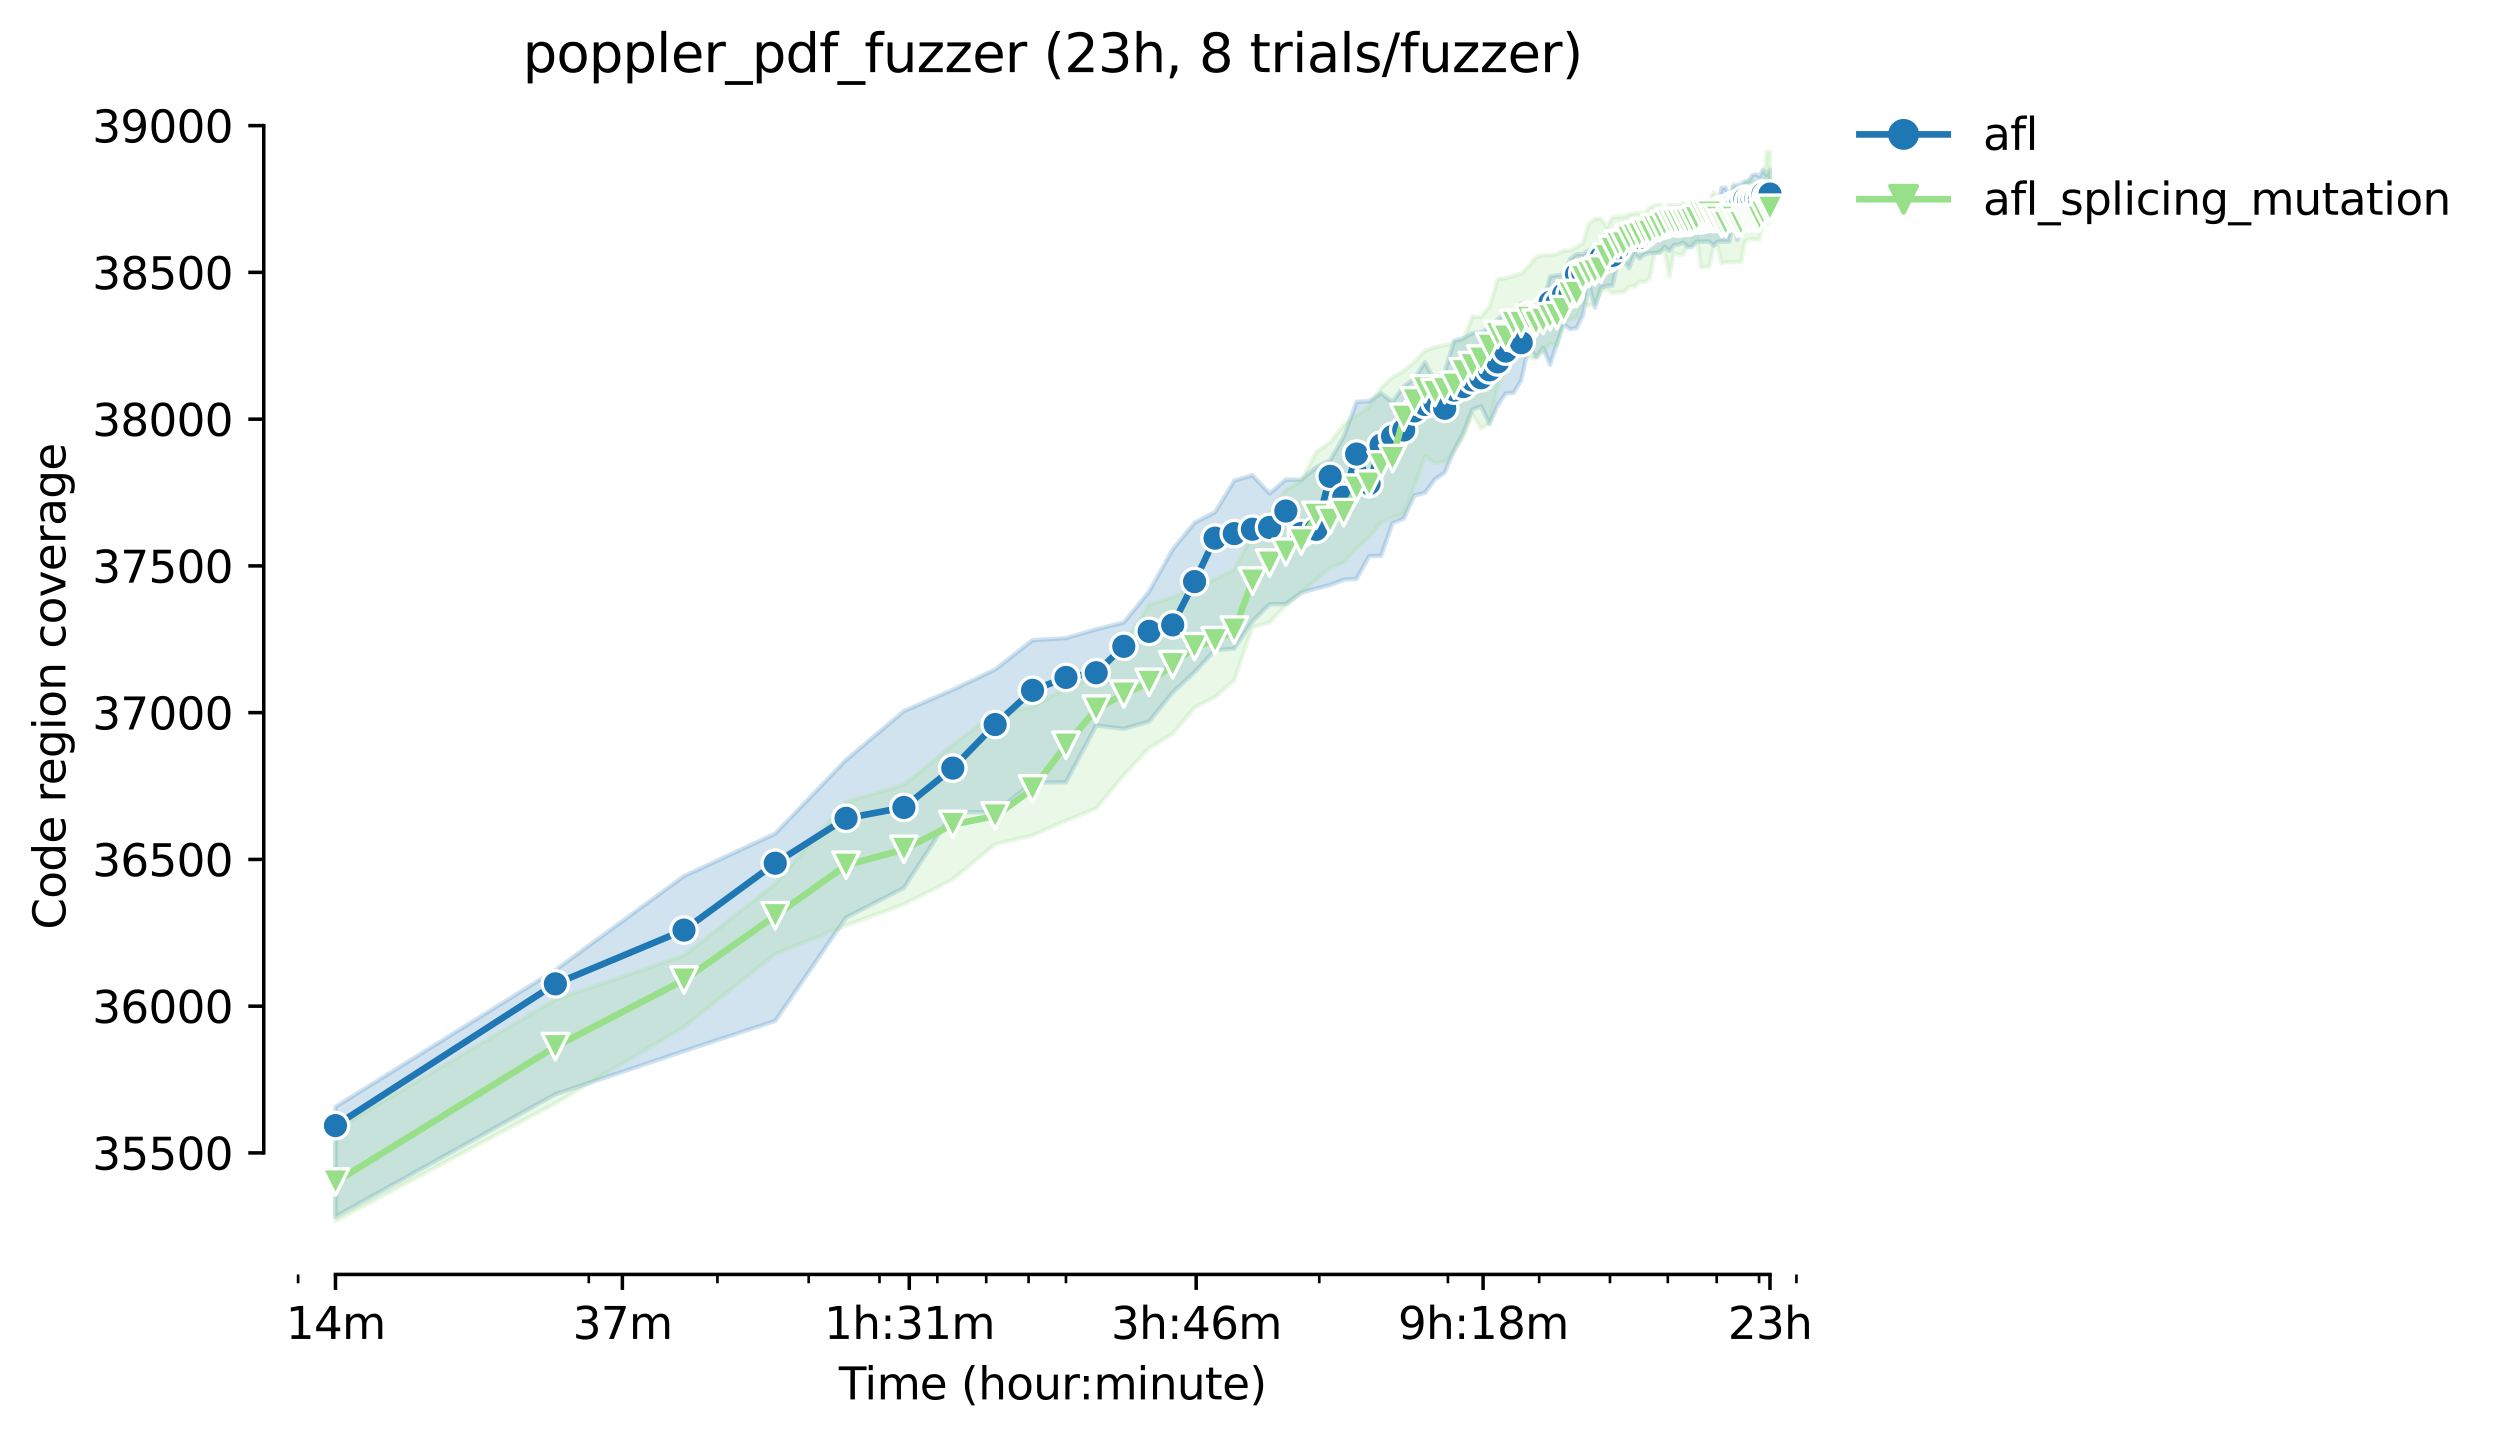 <?xml version="1.0" encoding="utf-8" standalone="no"?>
<!DOCTYPE svg PUBLIC "-//W3C//DTD SVG 1.1//EN"
  "http://www.w3.org/Graphics/SVG/1.1/DTD/svg11.dtd">
<svg height="325.986pt" version="1.1" viewBox="0 0 565.795 325.986" width="565.795pt" xmlns="http://www.w3.org/2000/svg" xmlns:xlink="http://www.w3.org/1999/xlink">
 <defs>
  <style type="text/css">*{stroke-linecap:butt;stroke-linejoin:round;}</style>
 </defs>
 <g id="figure_1">
  <g id="patch_1">
   <path d="M 0 325.986 
L 565.795 325.986 
L 565.795 0 
L 0 0 
z
" style="fill:#ffffff;"/>
  </g>
  <g id="axes_1">
   <g id="patch_2">
    <path d="M 59.691 288.43 
L 416.811 288.43 
L 416.811 22.318 
L 59.691 22.318 
z
" style="fill:#ffffff;"/>
   </g>
   <g id="PolyCollection_1">
    <defs>
     <path d="M 75.923 -75.492 
L 75.923 -50.649 
L 125.69 -78.348 
L 154.801 -88.112 
L 175.456 -94.954 
L 191.477 -118.336 
L 204.568 -125.045 
L 215.635 -142.116 
L 225.223 -142.182 
L 233.679 -148.825 
L 241.244 -148.958 
L 248.087 -161.788 
L 254.334 -161.047 
L 260.081 -162.708 
L 265.402 -169.284 
L 270.355 -173.867 
L 274.989 -178.849 
L 279.342 -179.181 
L 283.446 -185.359 
L 287.328 -189.211 
L 291.01 -189.278 
L 294.513 -191.835 
L 297.853 -192.798 
L 301.045 -193.595 
L 304.101 -194.791 
L 307.032 -194.99 
L 309.848 -200.105 
L 312.557 -200.171 
L 315.168 -207.611 
L 317.688 -208.607 
L 320.122 -213.855 
L 322.476 -214.453 
L 324.756 -217.508 
L 326.965 -219.036 
L 329.108 -224.151 
L 331.19 -228.039 
L 333.212 -233.317 
L 335.179 -234.048 
L 337.094 -230.063 
L 338.959 -234.271 
L 340.777 -236.971 
L 342.55 -237.104 
L 344.28 -239.894 
L 345.969 -247.665 
L 347.62 -245.141 
L 349.233 -247.267 
L 350.811 -243.481 
L 352.356 -248.197 
L 353.867 -252.572 
L 355.348 -251.518 
L 356.798 -251.717 
L 358.22 -254.64 
L 359.614 -261.482 
L 360.982 -256.367 
L 362.324 -260.817 
L 363.641 -261.349 
L 364.935 -261.349 
L 366.206 -266.995 
L 367.454 -266.995 
L 368.682 -265.301 
L 369.888 -268.456 
L 371.075 -267.46 
L 372.243 -268.456 
L 373.391 -268.722 
L 374.522 -268.722 
L 375.635 -268.788 
L 376.731 -270.117 
L 377.811 -269.187 
L 378.875 -270.516 
L 379.923 -270.648 
L 380.956 -271.047 
L 381.974 -270.117 
L 382.979 -270.117 
L 383.969 -271.313 
L 384.946 -271.313 
L 385.91 -271.313 
L 386.861 -271.289 
L 387.799 -270.383 
L 388.726 -271.313 
L 389.64 -271.313 
L 390.543 -271.313 
L 391.435 -271.313 
L 392.316 -276.434 
L 393.186 -271.645 
L 394.046 -274.298 
L 394.896 -275.431 
L 395.736 -276.029 
L 396.566 -274.628 
L 397.386 -276.427 
L 398.198 -276.726 
L 399 -276.693 
L 399.793 -277.024 
L 400.578 -277.092 
L 400.578 -287.587 
L 400.578 -287.587 
L 399.793 -286.391 
L 399 -287.587 
L 398.198 -286.059 
L 397.386 -286.524 
L 396.566 -286.325 
L 395.736 -284.93 
L 394.896 -284.93 
L 394.046 -284.332 
L 393.186 -284.066 
L 392.316 -283.867 
L 391.435 -281.343 
L 390.543 -283.468 
L 389.64 -283.468 
L 388.726 -279.416 
L 387.799 -279.35 
L 386.861 -278.895 
L 385.91 -280.446 
L 384.946 -278.885 
L 383.969 -278.885 
L 382.979 -279.084 
L 381.974 -279.084 
L 380.956 -279.35 
L 379.923 -277.49 
L 378.875 -278.42 
L 377.811 -277.955 
L 376.731 -277.357 
L 375.635 -277.092 
L 374.522 -277.025 
L 373.391 -276.693 
L 372.243 -274.767 
L 371.075 -274.866 
L 369.888 -274.966 
L 368.682 -274.102 
L 367.454 -273.905 
L 366.206 -273.04 
L 364.935 -272.043 
L 363.641 -270.682 
L 362.324 -270.117 
L 360.982 -270.084 
L 359.614 -269.32 
L 358.22 -268.456 
L 356.798 -268.456 
L 355.348 -267.327 
L 353.867 -263.873 
L 352.356 -263.674 
L 350.811 -263.408 
L 349.233 -257.43 
L 347.62 -257.43 
L 345.969 -256.168 
L 344.28 -257.297 
L 342.55 -255.331 
L 340.777 -255.105 
L 338.959 -253.71 
L 337.094 -251.85 
L 335.179 -250.787 
L 333.212 -250.588 
L 331.19 -249.461 
L 329.108 -248.861 
L 326.965 -241.82 
L 324.756 -239.694 
L 322.476 -244.012 
L 320.122 -240.292 
L 317.688 -238.565 
L 315.168 -235.05 
L 312.557 -236.971 
L 309.848 -235.177 
L 307.032 -235.045 
L 304.101 -227.14 
L 301.045 -221.826 
L 297.853 -220.232 
L 294.513 -217.442 
L 291.01 -217.442 
L 287.328 -214.308 
L 283.446 -218.438 
L 279.342 -217.176 
L 274.989 -210.069 
L 270.355 -207.677 
L 265.402 -201.633 
L 260.081 -192.134 
L 254.334 -185.093 
L 248.087 -183.565 
L 241.244 -181.572 
L 233.679 -181.107 
L 225.223 -174.465 
L 215.635 -169.882 
L 204.568 -165.033 
L 191.477 -154.006 
L 175.456 -137.333 
L 154.801 -127.702 
L 125.69 -106.446 
L 75.923 -75.492 
z
" id="m058e8d8eed" style="stroke:#1f77b4;stroke-opacity:0.2;"/>
    </defs>
    <g clip-path="url(#p4b24d1e472)">
     <use style="fill:#1f77b4;fill-opacity:0.2;stroke:#1f77b4;stroke-opacity:0.2;" x="0" xlink:href="#m058e8d8eed" y="325.986"/>
    </g>
   </g>
   <g id="PolyCollection_2">
    <defs>
     <path d="M 75.923 -70.377 
L 75.923 -49.652 
L 125.69 -76.289 
L 154.801 -93.559 
L 175.456 -110.099 
L 191.477 -116.542 
L 204.568 -121.325 
L 215.635 -126.971 
L 225.223 -134.942 
L 233.679 -136.935 
L 241.244 -140.256 
L 248.087 -143.046 
L 254.334 -150.552 
L 260.081 -156.696 
L 265.402 -159.918 
L 270.355 -165.863 
L 274.989 -168.221 
L 279.342 -172.074 
L 283.446 -184.03 
L 287.328 -185.112 
L 291.01 -189.012 
L 294.513 -191.968 
L 297.853 -194.725 
L 301.045 -197.514 
L 304.101 -198.644 
L 307.032 -201.832 
L 309.848 -204.389 
L 312.557 -207.744 
L 315.168 -208.873 
L 317.688 -209.703 
L 320.122 -215.981 
L 322.476 -222.689 
L 324.756 -221.162 
L 326.965 -221.461 
L 329.108 -223.885 
L 331.19 -227.107 
L 333.212 -232.321 
L 335.179 -229 
L 337.094 -230.162 
L 338.959 -238.432 
L 340.777 -242.65 
L 342.55 -244.543 
L 344.28 -245.805 
L 345.969 -245.075 
L 347.62 -244.809 
L 349.233 -246.403 
L 350.811 -248.23 
L 352.356 -247.831 
L 353.867 -253.046 
L 355.348 -253.71 
L 356.798 -254.009 
L 358.22 -257.363 
L 359.614 -256.732 
L 360.982 -257.463 
L 362.324 -260.002 
L 363.641 -260.685 
L 364.935 -259.622 
L 366.206 -259.854 
L 367.454 -259.921 
L 368.682 -261.083 
L 369.888 -261.15 
L 371.075 -262.279 
L 372.243 -262.146 
L 373.391 -263.142 
L 374.522 -268.988 
L 375.635 -269.054 
L 376.731 -269.121 
L 377.811 -263.408 
L 378.875 -268.822 
L 379.923 -268.257 
L 380.956 -268.456 
L 381.974 -270.648 
L 382.979 -270.648 
L 383.969 -272.973 
L 384.946 -265.467 
L 385.91 -265.6 
L 386.861 -265.6 
L 387.799 -269.941 
L 388.726 -270.246 
L 389.64 -266.331 
L 390.543 -266.663 
L 391.435 -266.663 
L 392.316 -266.663 
L 393.186 -266.663 
L 394.046 -266.663 
L 394.896 -271.213 
L 395.736 -271.843 
L 396.566 -271.811 
L 397.386 -271.811 
L 398.198 -271.811 
L 399 -275.365 
L 399.793 -275.497 
L 400.578 -275.663 
L 400.578 -291.572 
L 400.578 -291.572 
L 399.793 -291.506 
L 399 -280.878 
L 398.198 -280.936 
L 397.386 -283.265 
L 396.566 -285.328 
L 395.736 -285.262 
L 394.896 -284.166 
L 394.046 -280.878 
L 393.186 -280.878 
L 392.316 -284.432 
L 391.435 -281.376 
L 390.543 -280.546 
L 389.64 -280.546 
L 388.726 -281.509 
L 387.799 -282.472 
L 386.861 -280.546 
L 385.91 -280.546 
L 384.946 -280.546 
L 383.969 -280.479 
L 382.979 -279.416 
L 381.974 -279.255 
L 380.956 -280.014 
L 379.923 -279.483 
L 378.875 -279.583 
L 377.811 -279.682 
L 376.731 -278.221 
L 375.635 -279.682 
L 374.522 -279.483 
L 373.391 -278.985 
L 372.243 -277.756 
L 371.075 -277.756 
L 369.888 -277.756 
L 368.682 -277.357 
L 367.454 -276.892 
L 366.206 -276.892 
L 364.935 -276.759 
L 363.641 -274.667 
L 362.324 -276.494 
L 360.982 -276.427 
L 359.614 -275.431 
L 358.22 -270.914 
L 356.798 -270.051 
L 355.348 -269.287 
L 353.867 -269.287 
L 352.356 -268.523 
L 350.811 -268.257 
L 349.233 -268.257 
L 347.62 -267.759 
L 345.969 -265.733 
L 344.28 -264.072 
L 342.55 -263.541 
L 340.777 -263.009 
L 338.959 -262.81 
L 337.094 -256.566 
L 335.179 -254.275 
L 333.212 -254.308 
L 331.19 -248.927 
L 329.108 -248.363 
L 326.965 -247.865 
L 324.756 -247.4 
L 322.476 -246.602 
L 320.122 -244.145 
L 317.688 -242.052 
L 315.168 -240.624 
L 312.557 -238.2 
L 309.848 -233.882 
L 307.032 -231.956 
L 304.101 -229.797 
L 301.045 -225.911 
L 297.853 -223.619 
L 294.513 -217.11 
L 291.01 -215.127 
L 287.328 -210.002 
L 283.446 -204.821 
L 279.342 -197.107 
L 274.989 -194.883 
L 270.355 -192.964 
L 265.402 -190.839 
L 260.081 -189.145 
L 254.334 -180.177 
L 248.087 -172.705 
L 241.244 -170.351 
L 233.679 -165.962 
L 225.223 -164.568 
L 215.635 -157.46 
L 204.568 -148.36 
L 191.477 -144.507 
L 175.456 -125.975 
L 154.801 -109.767 
L 125.69 -99.737 
L 75.923 -70.377 
z
" id="m403ac33606" style="stroke:#98df8a;stroke-opacity:0.2;"/>
    </defs>
    <g clip-path="url(#p4b24d1e472)">
     <use style="fill:#98df8a;fill-opacity:0.2;stroke:#98df8a;stroke-opacity:0.2;" x="0" xlink:href="#m403ac33606" y="325.986"/>
    </g>
   </g>
   <g id="matplotlib.axis_1">
    <g id="xtick_1">
     <g id="line2d_1">
      <defs>
       <path d="M 0 0 
L 0 3.5 
" id="m0342e03b83" style="stroke:#000000;stroke-width:0.8;"/>
      </defs>
      <g>
       <use style="stroke:#000000;stroke-width:0.8;" x="75.923" xlink:href="#m0342e03b83" y="288.43"/>
      </g>
     </g>
     <g id="text_1">
      <!-- 14m -->
      <g transform="translate(64.691 303.029)scale(0.1 -0.1)">
       <defs>
        <path d="M 794 531 
L 1825 531 
L 1825 4091 
L 703 3866 
L 703 4441 
L 1819 4666 
L 2450 4666 
L 2450 531 
L 3481 531 
L 3481 0 
L 794 0 
L 794 531 
z
" id="DejaVuSans-31" transform="scale(0.016)"/>
        <path d="M 2419 4116 
L 825 1625 
L 2419 1625 
L 2419 4116 
z
M 2253 4666 
L 3047 4666 
L 3047 1625 
L 3713 1625 
L 3713 1100 
L 3047 1100 
L 3047 0 
L 2419 0 
L 2419 1100 
L 313 1100 
L 313 1709 
L 2253 4666 
z
" id="DejaVuSans-34" transform="scale(0.016)"/>
        <path d="M 3328 2828 
Q 3544 3216 3844 3400 
Q 4144 3584 4550 3584 
Q 5097 3584 5394 3201 
Q 5691 2819 5691 2113 
L 5691 0 
L 5113 0 
L 5113 2094 
Q 5113 2597 4934 2840 
Q 4756 3084 4391 3084 
Q 3944 3084 3684 2787 
Q 3425 2491 3425 1978 
L 3425 0 
L 2847 0 
L 2847 2094 
Q 2847 2600 2669 2842 
Q 2491 3084 2119 3084 
Q 1678 3084 1418 2786 
Q 1159 2488 1159 1978 
L 1159 0 
L 581 0 
L 581 3500 
L 1159 3500 
L 1159 2956 
Q 1356 3278 1631 3431 
Q 1906 3584 2284 3584 
Q 2666 3584 2933 3390 
Q 3200 3197 3328 2828 
z
" id="DejaVuSans-6d" transform="scale(0.016)"/>
       </defs>
       <use xlink:href="#DejaVuSans-31"/>
       <use x="63.623" xlink:href="#DejaVuSans-34"/>
       <use x="127.246" xlink:href="#DejaVuSans-6d"/>
      </g>
     </g>
    </g>
    <g id="xtick_2">
     <g id="line2d_2">
      <g>
       <use style="stroke:#000000;stroke-width:0.8;" x="140.854" xlink:href="#m0342e03b83" y="288.43"/>
      </g>
     </g>
     <g id="text_2">
      <!-- 37m -->
      <g transform="translate(129.622 303.029)scale(0.1 -0.1)">
       <defs>
        <path d="M 2597 2516 
Q 3050 2419 3304 2112 
Q 3559 1806 3559 1356 
Q 3559 666 3084 287 
Q 2609 -91 1734 -91 
Q 1441 -91 1130 -33 
Q 819 25 488 141 
L 488 750 
Q 750 597 1062 519 
Q 1375 441 1716 441 
Q 2309 441 2620 675 
Q 2931 909 2931 1356 
Q 2931 1769 2642 2001 
Q 2353 2234 1838 2234 
L 1294 2234 
L 1294 2753 
L 1863 2753 
Q 2328 2753 2575 2939 
Q 2822 3125 2822 3475 
Q 2822 3834 2567 4026 
Q 2313 4219 1838 4219 
Q 1578 4219 1281 4162 
Q 984 4106 628 3988 
L 628 4550 
Q 988 4650 1302 4700 
Q 1616 4750 1894 4750 
Q 2613 4750 3031 4423 
Q 3450 4097 3450 3541 
Q 3450 3153 3228 2886 
Q 3006 2619 2597 2516 
z
" id="DejaVuSans-33" transform="scale(0.016)"/>
        <path d="M 525 4666 
L 3525 4666 
L 3525 4397 
L 1831 0 
L 1172 0 
L 2766 4134 
L 525 4134 
L 525 4666 
z
" id="DejaVuSans-37" transform="scale(0.016)"/>
       </defs>
       <use xlink:href="#DejaVuSans-33"/>
       <use x="63.623" xlink:href="#DejaVuSans-37"/>
       <use x="127.246" xlink:href="#DejaVuSans-6d"/>
      </g>
     </g>
    </g>
    <g id="xtick_3">
     <g id="line2d_3">
      <g>
       <use style="stroke:#000000;stroke-width:0.8;" x="205.786" xlink:href="#m0342e03b83" y="288.43"/>
      </g>
     </g>
     <g id="text_3">
      <!-- 1h:31m -->
      <g transform="translate(186.518 303.029)scale(0.1 -0.1)">
       <defs>
        <path d="M 3513 2113 
L 3513 0 
L 2938 0 
L 2938 2094 
Q 2938 2591 2744 2837 
Q 2550 3084 2163 3084 
Q 1697 3084 1428 2787 
Q 1159 2491 1159 1978 
L 1159 0 
L 581 0 
L 581 4863 
L 1159 4863 
L 1159 2956 
Q 1366 3272 1645 3428 
Q 1925 3584 2291 3584 
Q 2894 3584 3203 3211 
Q 3513 2838 3513 2113 
z
" id="DejaVuSans-68" transform="scale(0.016)"/>
        <path d="M 750 794 
L 1409 794 
L 1409 0 
L 750 0 
L 750 794 
z
M 750 3309 
L 1409 3309 
L 1409 2516 
L 750 2516 
L 750 3309 
z
" id="DejaVuSans-3a" transform="scale(0.016)"/>
       </defs>
       <use xlink:href="#DejaVuSans-31"/>
       <use x="63.623" xlink:href="#DejaVuSans-68"/>
       <use x="127.002" xlink:href="#DejaVuSans-3a"/>
       <use x="160.693" xlink:href="#DejaVuSans-33"/>
       <use x="224.316" xlink:href="#DejaVuSans-31"/>
       <use x="287.939" xlink:href="#DejaVuSans-6d"/>
      </g>
     </g>
    </g>
    <g id="xtick_4">
     <g id="line2d_4">
      <g>
       <use style="stroke:#000000;stroke-width:0.8;" x="270.717" xlink:href="#m0342e03b83" y="288.43"/>
      </g>
     </g>
     <g id="text_4">
      <!-- 3h:46m -->
      <g transform="translate(251.449 303.029)scale(0.1 -0.1)">
       <defs>
        <path d="M 2113 2584 
Q 1688 2584 1439 2293 
Q 1191 2003 1191 1497 
Q 1191 994 1439 701 
Q 1688 409 2113 409 
Q 2538 409 2786 701 
Q 3034 994 3034 1497 
Q 3034 2003 2786 2293 
Q 2538 2584 2113 2584 
z
M 3366 4563 
L 3366 3988 
Q 3128 4100 2886 4159 
Q 2644 4219 2406 4219 
Q 1781 4219 1451 3797 
Q 1122 3375 1075 2522 
Q 1259 2794 1537 2939 
Q 1816 3084 2150 3084 
Q 2853 3084 3261 2657 
Q 3669 2231 3669 1497 
Q 3669 778 3244 343 
Q 2819 -91 2113 -91 
Q 1303 -91 875 529 
Q 447 1150 447 2328 
Q 447 3434 972 4092 
Q 1497 4750 2381 4750 
Q 2619 4750 2861 4703 
Q 3103 4656 3366 4563 
z
" id="DejaVuSans-36" transform="scale(0.016)"/>
       </defs>
       <use xlink:href="#DejaVuSans-33"/>
       <use x="63.623" xlink:href="#DejaVuSans-68"/>
       <use x="127.002" xlink:href="#DejaVuSans-3a"/>
       <use x="160.693" xlink:href="#DejaVuSans-34"/>
       <use x="224.316" xlink:href="#DejaVuSans-36"/>
       <use x="287.939" xlink:href="#DejaVuSans-6d"/>
      </g>
     </g>
    </g>
    <g id="xtick_5">
     <g id="line2d_5">
      <g>
       <use style="stroke:#000000;stroke-width:0.8;" x="335.648" xlink:href="#m0342e03b83" y="288.43"/>
      </g>
     </g>
     <g id="text_5">
      <!-- 9h:18m -->
      <g transform="translate(316.38 303.029)scale(0.1 -0.1)">
       <defs>
        <path d="M 703 97 
L 703 672 
Q 941 559 1184 500 
Q 1428 441 1663 441 
Q 2288 441 2617 861 
Q 2947 1281 2994 2138 
Q 2813 1869 2534 1725 
Q 2256 1581 1919 1581 
Q 1219 1581 811 2004 
Q 403 2428 403 3163 
Q 403 3881 828 4315 
Q 1253 4750 1959 4750 
Q 2769 4750 3195 4129 
Q 3622 3509 3622 2328 
Q 3622 1225 3098 567 
Q 2575 -91 1691 -91 
Q 1453 -91 1209 -44 
Q 966 3 703 97 
z
M 1959 2075 
Q 2384 2075 2632 2365 
Q 2881 2656 2881 3163 
Q 2881 3666 2632 3958 
Q 2384 4250 1959 4250 
Q 1534 4250 1286 3958 
Q 1038 3666 1038 3163 
Q 1038 2656 1286 2365 
Q 1534 2075 1959 2075 
z
" id="DejaVuSans-39" transform="scale(0.016)"/>
        <path d="M 2034 2216 
Q 1584 2216 1326 1975 
Q 1069 1734 1069 1313 
Q 1069 891 1326 650 
Q 1584 409 2034 409 
Q 2484 409 2743 651 
Q 3003 894 3003 1313 
Q 3003 1734 2745 1975 
Q 2488 2216 2034 2216 
z
M 1403 2484 
Q 997 2584 770 2862 
Q 544 3141 544 3541 
Q 544 4100 942 4425 
Q 1341 4750 2034 4750 
Q 2731 4750 3128 4425 
Q 3525 4100 3525 3541 
Q 3525 3141 3298 2862 
Q 3072 2584 2669 2484 
Q 3125 2378 3379 2068 
Q 3634 1759 3634 1313 
Q 3634 634 3220 271 
Q 2806 -91 2034 -91 
Q 1263 -91 848 271 
Q 434 634 434 1313 
Q 434 1759 690 2068 
Q 947 2378 1403 2484 
z
M 1172 3481 
Q 1172 3119 1398 2916 
Q 1625 2713 2034 2713 
Q 2441 2713 2670 2916 
Q 2900 3119 2900 3481 
Q 2900 3844 2670 4047 
Q 2441 4250 2034 4250 
Q 1625 4250 1398 4047 
Q 1172 3844 1172 3481 
z
" id="DejaVuSans-38" transform="scale(0.016)"/>
       </defs>
       <use xlink:href="#DejaVuSans-39"/>
       <use x="63.623" xlink:href="#DejaVuSans-68"/>
       <use x="127.002" xlink:href="#DejaVuSans-3a"/>
       <use x="160.693" xlink:href="#DejaVuSans-31"/>
       <use x="224.316" xlink:href="#DejaVuSans-38"/>
       <use x="287.939" xlink:href="#DejaVuSans-6d"/>
      </g>
     </g>
    </g>
    <g id="xtick_6">
     <g id="line2d_6">
      <g>
       <use style="stroke:#000000;stroke-width:0.8;" x="400.579" xlink:href="#m0342e03b83" y="288.43"/>
      </g>
     </g>
     <g id="text_6">
      <!-- 23h -->
      <g transform="translate(391.048 303.029)scale(0.1 -0.1)">
       <defs>
        <path d="M 1228 531 
L 3431 531 
L 3431 0 
L 469 0 
L 469 531 
Q 828 903 1448 1529 
Q 2069 2156 2228 2338 
Q 2531 2678 2651 2914 
Q 2772 3150 2772 3378 
Q 2772 3750 2511 3984 
Q 2250 4219 1831 4219 
Q 1534 4219 1204 4116 
Q 875 4013 500 3803 
L 500 4441 
Q 881 4594 1212 4672 
Q 1544 4750 1819 4750 
Q 2544 4750 2975 4387 
Q 3406 4025 3406 3419 
Q 3406 3131 3298 2873 
Q 3191 2616 2906 2266 
Q 2828 2175 2409 1742 
Q 1991 1309 1228 531 
z
" id="DejaVuSans-32" transform="scale(0.016)"/>
       </defs>
       <use xlink:href="#DejaVuSans-32"/>
       <use x="63.623" xlink:href="#DejaVuSans-33"/>
       <use x="127.246" xlink:href="#DejaVuSans-68"/>
      </g>
     </g>
    </g>
    <g id="xtick_7">
     <g id="line2d_7">
      <defs>
       <path d="M 0 0 
L 0 2 
" id="m854eee3d72" style="stroke:#000000;stroke-width:0.6;"/>
      </defs>
      <g>
       <use style="stroke:#000000;stroke-width:0.6;" x="67.467" xlink:href="#m854eee3d72" y="288.43"/>
      </g>
     </g>
    </g>
    <g id="xtick_8">
     <g id="line2d_8">
      <g>
       <use style="stroke:#000000;stroke-width:0.6;" x="133.254" xlink:href="#m854eee3d72" y="288.43"/>
      </g>
     </g>
    </g>
    <g id="xtick_9">
     <g id="line2d_9">
      <g>
       <use style="stroke:#000000;stroke-width:0.6;" x="162.366" xlink:href="#m854eee3d72" y="288.43"/>
      </g>
     </g>
    </g>
    <g id="xtick_10">
     <g id="line2d_10">
      <g>
       <use style="stroke:#000000;stroke-width:0.6;" x="183.021" xlink:href="#m854eee3d72" y="288.43"/>
      </g>
     </g>
    </g>
    <g id="xtick_11">
     <g id="line2d_11">
      <g>
       <use style="stroke:#000000;stroke-width:0.6;" x="199.042" xlink:href="#m854eee3d72" y="288.43"/>
      </g>
     </g>
    </g>
    <g id="xtick_12">
     <g id="line2d_12">
      <g>
       <use style="stroke:#000000;stroke-width:0.6;" x="212.132" xlink:href="#m854eee3d72" y="288.43"/>
      </g>
     </g>
    </g>
    <g id="xtick_13">
     <g id="line2d_13">
      <g>
       <use style="stroke:#000000;stroke-width:0.6;" x="223.2" xlink:href="#m854eee3d72" y="288.43"/>
      </g>
     </g>
    </g>
    <g id="xtick_14">
     <g id="line2d_14">
      <g>
       <use style="stroke:#000000;stroke-width:0.6;" x="232.787" xlink:href="#m854eee3d72" y="288.43"/>
      </g>
     </g>
    </g>
    <g id="xtick_15">
     <g id="line2d_15">
      <g>
       <use style="stroke:#000000;stroke-width:0.6;" x="241.244" xlink:href="#m854eee3d72" y="288.43"/>
      </g>
     </g>
    </g>
    <g id="xtick_16">
     <g id="line2d_16">
      <g>
       <use style="stroke:#000000;stroke-width:0.6;" x="298.575" xlink:href="#m854eee3d72" y="288.43"/>
      </g>
     </g>
    </g>
    <g id="xtick_17">
     <g id="line2d_17">
      <g>
       <use style="stroke:#000000;stroke-width:0.6;" x="327.687" xlink:href="#m854eee3d72" y="288.43"/>
      </g>
     </g>
    </g>
    <g id="xtick_18">
     <g id="line2d_18">
      <g>
       <use style="stroke:#000000;stroke-width:0.6;" x="348.341" xlink:href="#m854eee3d72" y="288.43"/>
      </g>
     </g>
    </g>
    <g id="xtick_19">
     <g id="line2d_19">
      <g>
       <use style="stroke:#000000;stroke-width:0.6;" x="364.363" xlink:href="#m854eee3d72" y="288.43"/>
      </g>
     </g>
    </g>
    <g id="xtick_20">
     <g id="line2d_20">
      <g>
       <use style="stroke:#000000;stroke-width:0.6;" x="377.453" xlink:href="#m854eee3d72" y="288.43"/>
      </g>
     </g>
    </g>
    <g id="xtick_21">
     <g id="line2d_21">
      <g>
       <use style="stroke:#000000;stroke-width:0.6;" x="388.521" xlink:href="#m854eee3d72" y="288.43"/>
      </g>
     </g>
    </g>
    <g id="xtick_22">
     <g id="line2d_22">
      <g>
       <use style="stroke:#000000;stroke-width:0.6;" x="398.108" xlink:href="#m854eee3d72" y="288.43"/>
      </g>
     </g>
    </g>
    <g id="xtick_23">
     <g id="line2d_23">
      <g>
       <use style="stroke:#000000;stroke-width:0.6;" x="406.565" xlink:href="#m854eee3d72" y="288.43"/>
      </g>
     </g>
    </g>
    <g id="text_7">
     <!-- Time (hour:minute) -->
     <g transform="translate(189.844 316.707)scale(0.1 -0.1)">
      <defs>
       <path d="M -19 4666 
L 3928 4666 
L 3928 4134 
L 2272 4134 
L 2272 0 
L 1638 0 
L 1638 4134 
L -19 4134 
L -19 4666 
z
" id="DejaVuSans-54" transform="scale(0.016)"/>
       <path d="M 603 3500 
L 1178 3500 
L 1178 0 
L 603 0 
L 603 3500 
z
M 603 4863 
L 1178 4863 
L 1178 4134 
L 603 4134 
L 603 4863 
z
" id="DejaVuSans-69" transform="scale(0.016)"/>
       <path d="M 3597 1894 
L 3597 1613 
L 953 1613 
Q 991 1019 1311 708 
Q 1631 397 2203 397 
Q 2534 397 2845 478 
Q 3156 559 3463 722 
L 3463 178 
Q 3153 47 2828 -22 
Q 2503 -91 2169 -91 
Q 1331 -91 842 396 
Q 353 884 353 1716 
Q 353 2575 817 3079 
Q 1281 3584 2069 3584 
Q 2775 3584 3186 3129 
Q 3597 2675 3597 1894 
z
M 3022 2063 
Q 3016 2534 2758 2815 
Q 2500 3097 2075 3097 
Q 1594 3097 1305 2825 
Q 1016 2553 972 2059 
L 3022 2063 
z
" id="DejaVuSans-65" transform="scale(0.016)"/>
       <path id="DejaVuSans-20" transform="scale(0.016)"/>
       <path d="M 1984 4856 
Q 1566 4138 1362 3434 
Q 1159 2731 1159 2009 
Q 1159 1288 1364 580 
Q 1569 -128 1984 -844 
L 1484 -844 
Q 1016 -109 783 600 
Q 550 1309 550 2009 
Q 550 2706 781 3412 
Q 1013 4119 1484 4856 
L 1984 4856 
z
" id="DejaVuSans-28" transform="scale(0.016)"/>
       <path d="M 1959 3097 
Q 1497 3097 1228 2736 
Q 959 2375 959 1747 
Q 959 1119 1226 758 
Q 1494 397 1959 397 
Q 2419 397 2687 759 
Q 2956 1122 2956 1747 
Q 2956 2369 2687 2733 
Q 2419 3097 1959 3097 
z
M 1959 3584 
Q 2709 3584 3137 3096 
Q 3566 2609 3566 1747 
Q 3566 888 3137 398 
Q 2709 -91 1959 -91 
Q 1206 -91 779 398 
Q 353 888 353 1747 
Q 353 2609 779 3096 
Q 1206 3584 1959 3584 
z
" id="DejaVuSans-6f" transform="scale(0.016)"/>
       <path d="M 544 1381 
L 544 3500 
L 1119 3500 
L 1119 1403 
Q 1119 906 1312 657 
Q 1506 409 1894 409 
Q 2359 409 2629 706 
Q 2900 1003 2900 1516 
L 2900 3500 
L 3475 3500 
L 3475 0 
L 2900 0 
L 2900 538 
Q 2691 219 2414 64 
Q 2138 -91 1772 -91 
Q 1169 -91 856 284 
Q 544 659 544 1381 
z
M 1991 3584 
L 1991 3584 
z
" id="DejaVuSans-75" transform="scale(0.016)"/>
       <path d="M 2631 2963 
Q 2534 3019 2420 3045 
Q 2306 3072 2169 3072 
Q 1681 3072 1420 2755 
Q 1159 2438 1159 1844 
L 1159 0 
L 581 0 
L 581 3500 
L 1159 3500 
L 1159 2956 
Q 1341 3275 1631 3429 
Q 1922 3584 2338 3584 
Q 2397 3584 2469 3576 
Q 2541 3569 2628 3553 
L 2631 2963 
z
" id="DejaVuSans-72" transform="scale(0.016)"/>
       <path d="M 3513 2113 
L 3513 0 
L 2938 0 
L 2938 2094 
Q 2938 2591 2744 2837 
Q 2550 3084 2163 3084 
Q 1697 3084 1428 2787 
Q 1159 2491 1159 1978 
L 1159 0 
L 581 0 
L 581 3500 
L 1159 3500 
L 1159 2956 
Q 1366 3272 1645 3428 
Q 1925 3584 2291 3584 
Q 2894 3584 3203 3211 
Q 3513 2838 3513 2113 
z
" id="DejaVuSans-6e" transform="scale(0.016)"/>
       <path d="M 1172 4494 
L 1172 3500 
L 2356 3500 
L 2356 3053 
L 1172 3053 
L 1172 1153 
Q 1172 725 1289 603 
Q 1406 481 1766 481 
L 2356 481 
L 2356 0 
L 1766 0 
Q 1100 0 847 248 
Q 594 497 594 1153 
L 594 3053 
L 172 3053 
L 172 3500 
L 594 3500 
L 594 4494 
L 1172 4494 
z
" id="DejaVuSans-74" transform="scale(0.016)"/>
       <path d="M 513 4856 
L 1013 4856 
Q 1481 4119 1714 3412 
Q 1947 2706 1947 2009 
Q 1947 1309 1714 600 
Q 1481 -109 1013 -844 
L 513 -844 
Q 928 -128 1133 580 
Q 1338 1288 1338 2009 
Q 1338 2731 1133 3434 
Q 928 4138 513 4856 
z
" id="DejaVuSans-29" transform="scale(0.016)"/>
      </defs>
      <use xlink:href="#DejaVuSans-54"/>
      <use x="57.959" xlink:href="#DejaVuSans-69"/>
      <use x="85.742" xlink:href="#DejaVuSans-6d"/>
      <use x="183.154" xlink:href="#DejaVuSans-65"/>
      <use x="244.678" xlink:href="#DejaVuSans-20"/>
      <use x="276.465" xlink:href="#DejaVuSans-28"/>
      <use x="315.479" xlink:href="#DejaVuSans-68"/>
      <use x="378.857" xlink:href="#DejaVuSans-6f"/>
      <use x="440.039" xlink:href="#DejaVuSans-75"/>
      <use x="503.418" xlink:href="#DejaVuSans-72"/>
      <use x="542.781" xlink:href="#DejaVuSans-3a"/>
      <use x="576.473" xlink:href="#DejaVuSans-6d"/>
      <use x="673.885" xlink:href="#DejaVuSans-69"/>
      <use x="701.668" xlink:href="#DejaVuSans-6e"/>
      <use x="765.047" xlink:href="#DejaVuSans-75"/>
      <use x="828.426" xlink:href="#DejaVuSans-74"/>
      <use x="867.635" xlink:href="#DejaVuSans-65"/>
      <use x="929.158" xlink:href="#DejaVuSans-29"/>
     </g>
    </g>
   </g>
   <g id="matplotlib.axis_2">
    <g id="ytick_1">
     <g id="line2d_24">
      <defs>
       <path d="M 0 0 
L -3.5 0 
" id="m1b23e038b4" style="stroke:#000000;stroke-width:0.8;"/>
      </defs>
      <g>
       <use style="stroke:#000000;stroke-width:0.8;" x="59.691" xlink:href="#m1b23e038b4" y="260.924"/>
      </g>
     </g>
     <g id="text_8">
      <!-- 35500 -->
      <g transform="translate(20.878 264.723)scale(0.1 -0.1)">
       <defs>
        <path d="M 691 4666 
L 3169 4666 
L 3169 4134 
L 1269 4134 
L 1269 2991 
Q 1406 3038 1543 3061 
Q 1681 3084 1819 3084 
Q 2600 3084 3056 2656 
Q 3513 2228 3513 1497 
Q 3513 744 3044 326 
Q 2575 -91 1722 -91 
Q 1428 -91 1123 -41 
Q 819 9 494 109 
L 494 744 
Q 775 591 1075 516 
Q 1375 441 1709 441 
Q 2250 441 2565 725 
Q 2881 1009 2881 1497 
Q 2881 1984 2565 2268 
Q 2250 2553 1709 2553 
Q 1456 2553 1204 2497 
Q 953 2441 691 2322 
L 691 4666 
z
" id="DejaVuSans-35" transform="scale(0.016)"/>
        <path d="M 2034 4250 
Q 1547 4250 1301 3770 
Q 1056 3291 1056 2328 
Q 1056 1369 1301 889 
Q 1547 409 2034 409 
Q 2525 409 2770 889 
Q 3016 1369 3016 2328 
Q 3016 3291 2770 3770 
Q 2525 4250 2034 4250 
z
M 2034 4750 
Q 2819 4750 3233 4129 
Q 3647 3509 3647 2328 
Q 3647 1150 3233 529 
Q 2819 -91 2034 -91 
Q 1250 -91 836 529 
Q 422 1150 422 2328 
Q 422 3509 836 4129 
Q 1250 4750 2034 4750 
z
" id="DejaVuSans-30" transform="scale(0.016)"/>
       </defs>
       <use xlink:href="#DejaVuSans-33"/>
       <use x="63.623" xlink:href="#DejaVuSans-35"/>
       <use x="127.246" xlink:href="#DejaVuSans-35"/>
       <use x="190.869" xlink:href="#DejaVuSans-30"/>
       <use x="254.492" xlink:href="#DejaVuSans-30"/>
      </g>
     </g>
    </g>
    <g id="ytick_2">
     <g id="line2d_25">
      <g>
       <use style="stroke:#000000;stroke-width:0.8;" x="59.691" xlink:href="#m1b23e038b4" y="227.711"/>
      </g>
     </g>
     <g id="text_9">
      <!-- 36000 -->
      <g transform="translate(20.878 231.51)scale(0.1 -0.1)">
       <use xlink:href="#DejaVuSans-33"/>
       <use x="63.623" xlink:href="#DejaVuSans-36"/>
       <use x="127.246" xlink:href="#DejaVuSans-30"/>
       <use x="190.869" xlink:href="#DejaVuSans-30"/>
       <use x="254.492" xlink:href="#DejaVuSans-30"/>
      </g>
     </g>
    </g>
    <g id="ytick_3">
     <g id="line2d_26">
      <g>
       <use style="stroke:#000000;stroke-width:0.8;" x="59.691" xlink:href="#m1b23e038b4" y="194.498"/>
      </g>
     </g>
     <g id="text_10">
      <!-- 36500 -->
      <g transform="translate(20.878 198.298)scale(0.1 -0.1)">
       <use xlink:href="#DejaVuSans-33"/>
       <use x="63.623" xlink:href="#DejaVuSans-36"/>
       <use x="127.246" xlink:href="#DejaVuSans-35"/>
       <use x="190.869" xlink:href="#DejaVuSans-30"/>
       <use x="254.492" xlink:href="#DejaVuSans-30"/>
      </g>
     </g>
    </g>
    <g id="ytick_4">
     <g id="line2d_27">
      <g>
       <use style="stroke:#000000;stroke-width:0.8;" x="59.691" xlink:href="#m1b23e038b4" y="161.286"/>
      </g>
     </g>
     <g id="text_11">
      <!-- 37000 -->
      <g transform="translate(20.878 165.085)scale(0.1 -0.1)">
       <use xlink:href="#DejaVuSans-33"/>
       <use x="63.623" xlink:href="#DejaVuSans-37"/>
       <use x="127.246" xlink:href="#DejaVuSans-30"/>
       <use x="190.869" xlink:href="#DejaVuSans-30"/>
       <use x="254.492" xlink:href="#DejaVuSans-30"/>
      </g>
     </g>
    </g>
    <g id="ytick_5">
     <g id="line2d_28">
      <g>
       <use style="stroke:#000000;stroke-width:0.8;" x="59.691" xlink:href="#m1b23e038b4" y="128.073"/>
      </g>
     </g>
     <g id="text_12">
      <!-- 37500 -->
      <g transform="translate(20.878 131.873)scale(0.1 -0.1)">
       <use xlink:href="#DejaVuSans-33"/>
       <use x="63.623" xlink:href="#DejaVuSans-37"/>
       <use x="127.246" xlink:href="#DejaVuSans-35"/>
       <use x="190.869" xlink:href="#DejaVuSans-30"/>
       <use x="254.492" xlink:href="#DejaVuSans-30"/>
      </g>
     </g>
    </g>
    <g id="ytick_6">
     <g id="line2d_29">
      <g>
       <use style="stroke:#000000;stroke-width:0.8;" x="59.691" xlink:href="#m1b23e038b4" y="94.861"/>
      </g>
     </g>
     <g id="text_13">
      <!-- 38000 -->
      <g transform="translate(20.878 98.66)scale(0.1 -0.1)">
       <use xlink:href="#DejaVuSans-33"/>
       <use x="63.623" xlink:href="#DejaVuSans-38"/>
       <use x="127.246" xlink:href="#DejaVuSans-30"/>
       <use x="190.869" xlink:href="#DejaVuSans-30"/>
       <use x="254.492" xlink:href="#DejaVuSans-30"/>
      </g>
     </g>
    </g>
    <g id="ytick_7">
     <g id="line2d_30">
      <g>
       <use style="stroke:#000000;stroke-width:0.8;" x="59.691" xlink:href="#m1b23e038b4" y="61.648"/>
      </g>
     </g>
     <g id="text_14">
      <!-- 38500 -->
      <g transform="translate(20.878 65.448)scale(0.1 -0.1)">
       <use xlink:href="#DejaVuSans-33"/>
       <use x="63.623" xlink:href="#DejaVuSans-38"/>
       <use x="127.246" xlink:href="#DejaVuSans-35"/>
       <use x="190.869" xlink:href="#DejaVuSans-30"/>
       <use x="254.492" xlink:href="#DejaVuSans-30"/>
      </g>
     </g>
    </g>
    <g id="ytick_8">
     <g id="line2d_31">
      <g>
       <use style="stroke:#000000;stroke-width:0.8;" x="59.691" xlink:href="#m1b23e038b4" y="28.436"/>
      </g>
     </g>
     <g id="text_15">
      <!-- 39000 -->
      <g transform="translate(20.878 32.235)scale(0.1 -0.1)">
       <use xlink:href="#DejaVuSans-33"/>
       <use x="63.623" xlink:href="#DejaVuSans-39"/>
       <use x="127.246" xlink:href="#DejaVuSans-30"/>
       <use x="190.869" xlink:href="#DejaVuSans-30"/>
       <use x="254.492" xlink:href="#DejaVuSans-30"/>
      </g>
     </g>
    </g>
    <g id="text_16">
     <!-- Code region coverage -->
     <g transform="translate(14.798 210.38)rotate(-90)scale(0.1 -0.1)">
      <defs>
       <path d="M 4122 4306 
L 4122 3641 
Q 3803 3938 3442 4084 
Q 3081 4231 2675 4231 
Q 1875 4231 1450 3742 
Q 1025 3253 1025 2328 
Q 1025 1406 1450 917 
Q 1875 428 2675 428 
Q 3081 428 3442 575 
Q 3803 722 4122 1019 
L 4122 359 
Q 3791 134 3420 21 
Q 3050 -91 2638 -91 
Q 1578 -91 968 557 
Q 359 1206 359 2328 
Q 359 3453 968 4101 
Q 1578 4750 2638 4750 
Q 3056 4750 3426 4639 
Q 3797 4528 4122 4306 
z
" id="DejaVuSans-43" transform="scale(0.016)"/>
       <path d="M 2906 2969 
L 2906 4863 
L 3481 4863 
L 3481 0 
L 2906 0 
L 2906 525 
Q 2725 213 2448 61 
Q 2172 -91 1784 -91 
Q 1150 -91 751 415 
Q 353 922 353 1747 
Q 353 2572 751 3078 
Q 1150 3584 1784 3584 
Q 2172 3584 2448 3432 
Q 2725 3281 2906 2969 
z
M 947 1747 
Q 947 1113 1208 752 
Q 1469 391 1925 391 
Q 2381 391 2643 752 
Q 2906 1113 2906 1747 
Q 2906 2381 2643 2742 
Q 2381 3103 1925 3103 
Q 1469 3103 1208 2742 
Q 947 2381 947 1747 
z
" id="DejaVuSans-64" transform="scale(0.016)"/>
       <path d="M 2906 1791 
Q 2906 2416 2648 2759 
Q 2391 3103 1925 3103 
Q 1463 3103 1205 2759 
Q 947 2416 947 1791 
Q 947 1169 1205 825 
Q 1463 481 1925 481 
Q 2391 481 2648 825 
Q 2906 1169 2906 1791 
z
M 3481 434 
Q 3481 -459 3084 -895 
Q 2688 -1331 1869 -1331 
Q 1566 -1331 1297 -1286 
Q 1028 -1241 775 -1147 
L 775 -588 
Q 1028 -725 1275 -790 
Q 1522 -856 1778 -856 
Q 2344 -856 2625 -561 
Q 2906 -266 2906 331 
L 2906 616 
Q 2728 306 2450 153 
Q 2172 0 1784 0 
Q 1141 0 747 490 
Q 353 981 353 1791 
Q 353 2603 747 3093 
Q 1141 3584 1784 3584 
Q 2172 3584 2450 3431 
Q 2728 3278 2906 2969 
L 2906 3500 
L 3481 3500 
L 3481 434 
z
" id="DejaVuSans-67" transform="scale(0.016)"/>
       <path d="M 3122 3366 
L 3122 2828 
Q 2878 2963 2633 3030 
Q 2388 3097 2138 3097 
Q 1578 3097 1268 2742 
Q 959 2388 959 1747 
Q 959 1106 1268 751 
Q 1578 397 2138 397 
Q 2388 397 2633 464 
Q 2878 531 3122 666 
L 3122 134 
Q 2881 22 2623 -34 
Q 2366 -91 2075 -91 
Q 1284 -91 818 406 
Q 353 903 353 1747 
Q 353 2603 823 3093 
Q 1294 3584 2113 3584 
Q 2378 3584 2631 3529 
Q 2884 3475 3122 3366 
z
" id="DejaVuSans-63" transform="scale(0.016)"/>
       <path d="M 191 3500 
L 800 3500 
L 1894 563 
L 2988 3500 
L 3597 3500 
L 2284 0 
L 1503 0 
L 191 3500 
z
" id="DejaVuSans-76" transform="scale(0.016)"/>
       <path d="M 2194 1759 
Q 1497 1759 1228 1600 
Q 959 1441 959 1056 
Q 959 750 1161 570 
Q 1363 391 1709 391 
Q 2188 391 2477 730 
Q 2766 1069 2766 1631 
L 2766 1759 
L 2194 1759 
z
M 3341 1997 
L 3341 0 
L 2766 0 
L 2766 531 
Q 2569 213 2275 61 
Q 1981 -91 1556 -91 
Q 1019 -91 701 211 
Q 384 513 384 1019 
Q 384 1609 779 1909 
Q 1175 2209 1959 2209 
L 2766 2209 
L 2766 2266 
Q 2766 2663 2505 2880 
Q 2244 3097 1772 3097 
Q 1472 3097 1187 3025 
Q 903 2953 641 2809 
L 641 3341 
Q 956 3463 1253 3523 
Q 1550 3584 1831 3584 
Q 2591 3584 2966 3190 
Q 3341 2797 3341 1997 
z
" id="DejaVuSans-61" transform="scale(0.016)"/>
      </defs>
      <use xlink:href="#DejaVuSans-43"/>
      <use x="69.824" xlink:href="#DejaVuSans-6f"/>
      <use x="131.006" xlink:href="#DejaVuSans-64"/>
      <use x="194.482" xlink:href="#DejaVuSans-65"/>
      <use x="256.006" xlink:href="#DejaVuSans-20"/>
      <use x="287.793" xlink:href="#DejaVuSans-72"/>
      <use x="326.656" xlink:href="#DejaVuSans-65"/>
      <use x="388.18" xlink:href="#DejaVuSans-67"/>
      <use x="451.656" xlink:href="#DejaVuSans-69"/>
      <use x="479.439" xlink:href="#DejaVuSans-6f"/>
      <use x="540.621" xlink:href="#DejaVuSans-6e"/>
      <use x="604" xlink:href="#DejaVuSans-20"/>
      <use x="635.787" xlink:href="#DejaVuSans-63"/>
      <use x="690.768" xlink:href="#DejaVuSans-6f"/>
      <use x="751.949" xlink:href="#DejaVuSans-76"/>
      <use x="811.129" xlink:href="#DejaVuSans-65"/>
      <use x="872.652" xlink:href="#DejaVuSans-72"/>
      <use x="913.766" xlink:href="#DejaVuSans-61"/>
      <use x="975.045" xlink:href="#DejaVuSans-67"/>
      <use x="1038.521" xlink:href="#DejaVuSans-65"/>
     </g>
    </g>
   </g>
   <g id="line2d_32">
    <path clip-path="url(#p4b24d1e472)" d="M 75.923 254.746 
L 125.69 222.663 
L 154.801 210.507 
L 175.456 195.362 
L 191.477 185.199 
L 204.568 182.741 
L 215.635 173.84 
L 225.223 163.976 
L 233.679 156.238 
L 241.244 153.315 
L 248.087 152.252 
L 254.334 146.274 
L 260.081 142.886 
L 265.402 141.425 
L 270.355 131.627 
L 274.989 121.796 
L 279.342 120.767 
L 283.446 119.77 
L 287.328 119.372 
L 291.01 115.652 
L 294.513 120.733 
L 297.853 119.804 
L 301.045 107.814 
L 304.101 112.53 
L 307.032 102.765 
L 309.848 109.441 
L 312.557 100.74 
L 315.168 98.747 
L 317.688 97.319 
L 320.122 93.001 
L 322.476 91.54 
L 324.756 91.075 
L 326.965 92.403 
L 329.108 88.285 
L 331.19 87.488 
L 333.212 85.993 
L 335.179 85.495 
L 337.094 83.702 
L 338.959 81.908 
L 340.777 79.45 
L 342.55 76.594 
L 344.28 77.557 
L 345.969 71.346 
L 347.62 71.479 
L 349.233 70.35 
L 350.811 68.424 
L 352.356 68.623 
L 353.867 66.63 
L 355.348 66.564 
L 356.798 62.047 
L 358.22 61.781 
L 359.614 61.383 
L 360.982 60.32 
L 362.324 58.327 
L 363.641 58.626 
L 364.935 57.796 
L 366.206 56.069 
L 367.454 53.943 
L 368.682 53.877 
L 369.888 53.545 
L 371.075 53.744 
L 372.243 52.847 
L 373.391 51.685 
L 374.522 51.519 
L 375.635 51.087 
L 376.731 50.888 
L 377.811 50.29 
L 378.875 50.29 
L 379.923 50.522 
L 380.956 49.991 
L 381.974 50.29 
L 382.979 49.758 
L 383.969 49.758 
L 384.946 49.758 
L 385.91 49.36 
L 386.861 49.426 
L 387.799 49.426 
L 388.726 49.426 
L 389.64 47.334 
L 390.543 47.234 
L 391.435 48.297 
L 392.316 46.371 
L 393.186 46.371 
L 394.046 45.673 
L 394.896 45.075 
L 395.736 45.374 
L 396.566 45.208 
L 397.386 44.909 
L 398.198 44.976 
L 399 43.913 
L 399.793 44.311 
L 400.578 43.913 
" style="fill:none;stroke:#1f77b4;stroke-linecap:square;stroke-width:1.5;"/>
    <defs>
     <path d="M 0 3 
C 0.796 3 1.559 2.684 2.121 2.121 
C 2.684 1.559 3 0.796 3 0 
C 3 -0.796 2.684 -1.559 2.121 -2.121 
C 1.559 -2.684 0.796 -3 0 -3 
C -0.796 -3 -1.559 -2.684 -2.121 -2.121 
C -2.684 -1.559 -3 -0.796 -3 0 
C -3 0.796 -2.684 1.559 -2.121 2.121 
C -1.559 2.684 -0.796 3 0 3 
z
" id="mf59d8f8274" style="stroke:#ffffff;stroke-width:0.75;"/>
    </defs>
    <g clip-path="url(#p4b24d1e472)">
     <use style="fill:#1f77b4;stroke:#ffffff;stroke-width:0.75;" x="75.923" xlink:href="#mf59d8f8274" y="254.746"/>
     <use style="fill:#1f77b4;stroke:#ffffff;stroke-width:0.75;" x="125.69" xlink:href="#mf59d8f8274" y="222.663"/>
     <use style="fill:#1f77b4;stroke:#ffffff;stroke-width:0.75;" x="154.801" xlink:href="#mf59d8f8274" y="210.507"/>
     <use style="fill:#1f77b4;stroke:#ffffff;stroke-width:0.75;" x="175.456" xlink:href="#mf59d8f8274" y="195.362"/>
     <use style="fill:#1f77b4;stroke:#ffffff;stroke-width:0.75;" x="191.477" xlink:href="#mf59d8f8274" y="185.199"/>
     <use style="fill:#1f77b4;stroke:#ffffff;stroke-width:0.75;" x="204.568" xlink:href="#mf59d8f8274" y="182.741"/>
     <use style="fill:#1f77b4;stroke:#ffffff;stroke-width:0.75;" x="215.635" xlink:href="#mf59d8f8274" y="173.84"/>
     <use style="fill:#1f77b4;stroke:#ffffff;stroke-width:0.75;" x="225.223" xlink:href="#mf59d8f8274" y="163.976"/>
     <use style="fill:#1f77b4;stroke:#ffffff;stroke-width:0.75;" x="233.679" xlink:href="#mf59d8f8274" y="156.238"/>
     <use style="fill:#1f77b4;stroke:#ffffff;stroke-width:0.75;" x="241.244" xlink:href="#mf59d8f8274" y="153.315"/>
     <use style="fill:#1f77b4;stroke:#ffffff;stroke-width:0.75;" x="248.087" xlink:href="#mf59d8f8274" y="152.252"/>
     <use style="fill:#1f77b4;stroke:#ffffff;stroke-width:0.75;" x="254.334" xlink:href="#mf59d8f8274" y="146.274"/>
     <use style="fill:#1f77b4;stroke:#ffffff;stroke-width:0.75;" x="260.081" xlink:href="#mf59d8f8274" y="142.886"/>
     <use style="fill:#1f77b4;stroke:#ffffff;stroke-width:0.75;" x="265.402" xlink:href="#mf59d8f8274" y="141.425"/>
     <use style="fill:#1f77b4;stroke:#ffffff;stroke-width:0.75;" x="270.355" xlink:href="#mf59d8f8274" y="131.627"/>
     <use style="fill:#1f77b4;stroke:#ffffff;stroke-width:0.75;" x="274.989" xlink:href="#mf59d8f8274" y="121.796"/>
     <use style="fill:#1f77b4;stroke:#ffffff;stroke-width:0.75;" x="279.342" xlink:href="#mf59d8f8274" y="120.767"/>
     <use style="fill:#1f77b4;stroke:#ffffff;stroke-width:0.75;" x="283.446" xlink:href="#mf59d8f8274" y="119.77"/>
     <use style="fill:#1f77b4;stroke:#ffffff;stroke-width:0.75;" x="287.328" xlink:href="#mf59d8f8274" y="119.372"/>
     <use style="fill:#1f77b4;stroke:#ffffff;stroke-width:0.75;" x="291.01" xlink:href="#mf59d8f8274" y="115.652"/>
     <use style="fill:#1f77b4;stroke:#ffffff;stroke-width:0.75;" x="294.513" xlink:href="#mf59d8f8274" y="120.733"/>
     <use style="fill:#1f77b4;stroke:#ffffff;stroke-width:0.75;" x="297.853" xlink:href="#mf59d8f8274" y="119.804"/>
     <use style="fill:#1f77b4;stroke:#ffffff;stroke-width:0.75;" x="301.045" xlink:href="#mf59d8f8274" y="107.814"/>
     <use style="fill:#1f77b4;stroke:#ffffff;stroke-width:0.75;" x="304.101" xlink:href="#mf59d8f8274" y="112.53"/>
     <use style="fill:#1f77b4;stroke:#ffffff;stroke-width:0.75;" x="307.032" xlink:href="#mf59d8f8274" y="102.765"/>
     <use style="fill:#1f77b4;stroke:#ffffff;stroke-width:0.75;" x="309.848" xlink:href="#mf59d8f8274" y="109.441"/>
     <use style="fill:#1f77b4;stroke:#ffffff;stroke-width:0.75;" x="312.557" xlink:href="#mf59d8f8274" y="100.74"/>
     <use style="fill:#1f77b4;stroke:#ffffff;stroke-width:0.75;" x="315.168" xlink:href="#mf59d8f8274" y="98.747"/>
     <use style="fill:#1f77b4;stroke:#ffffff;stroke-width:0.75;" x="317.688" xlink:href="#mf59d8f8274" y="97.319"/>
     <use style="fill:#1f77b4;stroke:#ffffff;stroke-width:0.75;" x="320.122" xlink:href="#mf59d8f8274" y="93.001"/>
     <use style="fill:#1f77b4;stroke:#ffffff;stroke-width:0.75;" x="322.476" xlink:href="#mf59d8f8274" y="91.54"/>
     <use style="fill:#1f77b4;stroke:#ffffff;stroke-width:0.75;" x="324.756" xlink:href="#mf59d8f8274" y="91.075"/>
     <use style="fill:#1f77b4;stroke:#ffffff;stroke-width:0.75;" x="326.965" xlink:href="#mf59d8f8274" y="92.403"/>
     <use style="fill:#1f77b4;stroke:#ffffff;stroke-width:0.75;" x="329.108" xlink:href="#mf59d8f8274" y="88.285"/>
     <use style="fill:#1f77b4;stroke:#ffffff;stroke-width:0.75;" x="331.19" xlink:href="#mf59d8f8274" y="87.488"/>
     <use style="fill:#1f77b4;stroke:#ffffff;stroke-width:0.75;" x="333.212" xlink:href="#mf59d8f8274" y="85.993"/>
     <use style="fill:#1f77b4;stroke:#ffffff;stroke-width:0.75;" x="335.179" xlink:href="#mf59d8f8274" y="85.495"/>
     <use style="fill:#1f77b4;stroke:#ffffff;stroke-width:0.75;" x="337.094" xlink:href="#mf59d8f8274" y="83.702"/>
     <use style="fill:#1f77b4;stroke:#ffffff;stroke-width:0.75;" x="338.959" xlink:href="#mf59d8f8274" y="81.908"/>
     <use style="fill:#1f77b4;stroke:#ffffff;stroke-width:0.75;" x="340.777" xlink:href="#mf59d8f8274" y="79.45"/>
     <use style="fill:#1f77b4;stroke:#ffffff;stroke-width:0.75;" x="342.55" xlink:href="#mf59d8f8274" y="76.594"/>
     <use style="fill:#1f77b4;stroke:#ffffff;stroke-width:0.75;" x="344.28" xlink:href="#mf59d8f8274" y="77.557"/>
     <use style="fill:#1f77b4;stroke:#ffffff;stroke-width:0.75;" x="345.969" xlink:href="#mf59d8f8274" y="71.346"/>
     <use style="fill:#1f77b4;stroke:#ffffff;stroke-width:0.75;" x="347.62" xlink:href="#mf59d8f8274" y="71.479"/>
     <use style="fill:#1f77b4;stroke:#ffffff;stroke-width:0.75;" x="349.233" xlink:href="#mf59d8f8274" y="70.35"/>
     <use style="fill:#1f77b4;stroke:#ffffff;stroke-width:0.75;" x="350.811" xlink:href="#mf59d8f8274" y="68.424"/>
     <use style="fill:#1f77b4;stroke:#ffffff;stroke-width:0.75;" x="352.356" xlink:href="#mf59d8f8274" y="68.623"/>
     <use style="fill:#1f77b4;stroke:#ffffff;stroke-width:0.75;" x="353.867" xlink:href="#mf59d8f8274" y="66.63"/>
     <use style="fill:#1f77b4;stroke:#ffffff;stroke-width:0.75;" x="355.348" xlink:href="#mf59d8f8274" y="66.564"/>
     <use style="fill:#1f77b4;stroke:#ffffff;stroke-width:0.75;" x="356.798" xlink:href="#mf59d8f8274" y="62.047"/>
     <use style="fill:#1f77b4;stroke:#ffffff;stroke-width:0.75;" x="358.22" xlink:href="#mf59d8f8274" y="61.781"/>
     <use style="fill:#1f77b4;stroke:#ffffff;stroke-width:0.75;" x="359.614" xlink:href="#mf59d8f8274" y="61.383"/>
     <use style="fill:#1f77b4;stroke:#ffffff;stroke-width:0.75;" x="360.982" xlink:href="#mf59d8f8274" y="60.32"/>
     <use style="fill:#1f77b4;stroke:#ffffff;stroke-width:0.75;" x="362.324" xlink:href="#mf59d8f8274" y="58.327"/>
     <use style="fill:#1f77b4;stroke:#ffffff;stroke-width:0.75;" x="363.641" xlink:href="#mf59d8f8274" y="58.626"/>
     <use style="fill:#1f77b4;stroke:#ffffff;stroke-width:0.75;" x="364.935" xlink:href="#mf59d8f8274" y="57.796"/>
     <use style="fill:#1f77b4;stroke:#ffffff;stroke-width:0.75;" x="366.206" xlink:href="#mf59d8f8274" y="56.069"/>
     <use style="fill:#1f77b4;stroke:#ffffff;stroke-width:0.75;" x="367.454" xlink:href="#mf59d8f8274" y="53.943"/>
     <use style="fill:#1f77b4;stroke:#ffffff;stroke-width:0.75;" x="368.682" xlink:href="#mf59d8f8274" y="53.877"/>
     <use style="fill:#1f77b4;stroke:#ffffff;stroke-width:0.75;" x="369.888" xlink:href="#mf59d8f8274" y="53.545"/>
     <use style="fill:#1f77b4;stroke:#ffffff;stroke-width:0.75;" x="371.075" xlink:href="#mf59d8f8274" y="53.744"/>
     <use style="fill:#1f77b4;stroke:#ffffff;stroke-width:0.75;" x="372.243" xlink:href="#mf59d8f8274" y="52.847"/>
     <use style="fill:#1f77b4;stroke:#ffffff;stroke-width:0.75;" x="373.391" xlink:href="#mf59d8f8274" y="51.685"/>
     <use style="fill:#1f77b4;stroke:#ffffff;stroke-width:0.75;" x="374.522" xlink:href="#mf59d8f8274" y="51.519"/>
     <use style="fill:#1f77b4;stroke:#ffffff;stroke-width:0.75;" x="375.635" xlink:href="#mf59d8f8274" y="51.087"/>
     <use style="fill:#1f77b4;stroke:#ffffff;stroke-width:0.75;" x="376.731" xlink:href="#mf59d8f8274" y="50.888"/>
     <use style="fill:#1f77b4;stroke:#ffffff;stroke-width:0.75;" x="377.811" xlink:href="#mf59d8f8274" y="50.29"/>
     <use style="fill:#1f77b4;stroke:#ffffff;stroke-width:0.75;" x="378.875" xlink:href="#mf59d8f8274" y="50.29"/>
     <use style="fill:#1f77b4;stroke:#ffffff;stroke-width:0.75;" x="379.923" xlink:href="#mf59d8f8274" y="50.522"/>
     <use style="fill:#1f77b4;stroke:#ffffff;stroke-width:0.75;" x="380.956" xlink:href="#mf59d8f8274" y="49.991"/>
     <use style="fill:#1f77b4;stroke:#ffffff;stroke-width:0.75;" x="381.974" xlink:href="#mf59d8f8274" y="50.29"/>
     <use style="fill:#1f77b4;stroke:#ffffff;stroke-width:0.75;" x="382.979" xlink:href="#mf59d8f8274" y="49.758"/>
     <use style="fill:#1f77b4;stroke:#ffffff;stroke-width:0.75;" x="383.969" xlink:href="#mf59d8f8274" y="49.758"/>
     <use style="fill:#1f77b4;stroke:#ffffff;stroke-width:0.75;" x="384.946" xlink:href="#mf59d8f8274" y="49.758"/>
     <use style="fill:#1f77b4;stroke:#ffffff;stroke-width:0.75;" x="385.91" xlink:href="#mf59d8f8274" y="49.36"/>
     <use style="fill:#1f77b4;stroke:#ffffff;stroke-width:0.75;" x="386.861" xlink:href="#mf59d8f8274" y="49.426"/>
     <use style="fill:#1f77b4;stroke:#ffffff;stroke-width:0.75;" x="387.799" xlink:href="#mf59d8f8274" y="49.426"/>
     <use style="fill:#1f77b4;stroke:#ffffff;stroke-width:0.75;" x="388.726" xlink:href="#mf59d8f8274" y="49.426"/>
     <use style="fill:#1f77b4;stroke:#ffffff;stroke-width:0.75;" x="389.64" xlink:href="#mf59d8f8274" y="47.334"/>
     <use style="fill:#1f77b4;stroke:#ffffff;stroke-width:0.75;" x="390.543" xlink:href="#mf59d8f8274" y="47.234"/>
     <use style="fill:#1f77b4;stroke:#ffffff;stroke-width:0.75;" x="391.435" xlink:href="#mf59d8f8274" y="48.297"/>
     <use style="fill:#1f77b4;stroke:#ffffff;stroke-width:0.75;" x="392.316" xlink:href="#mf59d8f8274" y="46.371"/>
     <use style="fill:#1f77b4;stroke:#ffffff;stroke-width:0.75;" x="393.186" xlink:href="#mf59d8f8274" y="46.371"/>
     <use style="fill:#1f77b4;stroke:#ffffff;stroke-width:0.75;" x="394.046" xlink:href="#mf59d8f8274" y="45.673"/>
     <use style="fill:#1f77b4;stroke:#ffffff;stroke-width:0.75;" x="394.896" xlink:href="#mf59d8f8274" y="45.075"/>
     <use style="fill:#1f77b4;stroke:#ffffff;stroke-width:0.75;" x="395.736" xlink:href="#mf59d8f8274" y="45.374"/>
     <use style="fill:#1f77b4;stroke:#ffffff;stroke-width:0.75;" x="396.566" xlink:href="#mf59d8f8274" y="45.208"/>
     <use style="fill:#1f77b4;stroke:#ffffff;stroke-width:0.75;" x="397.386" xlink:href="#mf59d8f8274" y="44.909"/>
     <use style="fill:#1f77b4;stroke:#ffffff;stroke-width:0.75;" x="398.198" xlink:href="#mf59d8f8274" y="44.976"/>
     <use style="fill:#1f77b4;stroke:#ffffff;stroke-width:0.75;" x="399" xlink:href="#mf59d8f8274" y="43.913"/>
     <use style="fill:#1f77b4;stroke:#ffffff;stroke-width:0.75;" x="399.793" xlink:href="#mf59d8f8274" y="44.311"/>
     <use style="fill:#1f77b4;stroke:#ffffff;stroke-width:0.75;" x="400.578" xlink:href="#mf59d8f8274" y="43.913"/>
    </g>
   </g>
   <g id="line2d_33">
    <path clip-path="url(#p4b24d1e472)" d="M 75.923 267.5 
L 125.69 236.878 
L 154.801 221.799 
L 175.456 207.252 
L 191.477 195.827 
L 204.568 192.24 
L 215.635 186.594 
L 225.223 184.668 
L 233.679 178.556 
L 241.244 168.659 
L 248.087 160.489 
L 254.334 157.101 
L 260.081 154.444 
L 265.402 150.425 
L 270.355 146.374 
L 274.989 145.012 
L 279.342 142.621 
L 283.446 131.528 
L 287.328 127.442 
L 291.01 124.985 
L 294.513 122.427 
L 297.853 116.648 
L 301.045 117.778 
L 304.101 116.017 
L 307.032 110.471 
L 309.848 109.574 
L 312.557 105.223 
L 315.168 103.795 
L 317.688 94.429 
L 320.122 90.743 
L 322.476 88.019 
L 324.756 88.849 
L 326.965 88.185 
L 329.108 87.189 
L 331.19 84.133 
L 333.212 82.772 
L 335.179 81.277 
L 337.094 78.388 
L 338.959 75.731 
L 340.777 76.295 
L 342.55 73.206 
L 344.28 73.206 
L 345.969 72.044 
L 347.62 73.14 
L 349.233 72.542 
L 350.811 71.679 
L 352.356 71.446 
L 353.867 70.084 
L 355.348 66.531 
L 356.798 66.431 
L 358.22 62.811 
L 359.614 61.881 
L 360.982 61.516 
L 362.324 60.885 
L 363.641 58.095 
L 364.935 56.467 
L 366.206 55.305 
L 367.454 55.205 
L 368.682 53.943 
L 369.888 53.445 
L 371.075 53.179 
L 372.243 52.482 
L 373.391 52.581 
L 374.522 51.618 
L 375.635 51.485 
L 376.731 50.755 
L 377.811 50.09 
L 378.875 50.29 
L 379.923 50.19 
L 380.956 50.024 
L 381.974 50.157 
L 382.979 49.958 
L 383.969 49.493 
L 384.946 48.231 
L 385.91 48.231 
L 386.861 48.231 
L 387.799 49.393 
L 388.726 49.393 
L 389.64 50.555 
L 390.543 50.555 
L 391.435 49.393 
L 392.316 49.393 
L 393.186 50.555 
L 394.046 50.555 
L 394.896 49.393 
L 395.736 49.393 
L 396.566 49.393 
L 397.386 49.393 
L 398.198 49.36 
L 399 48.231 
L 399.793 47.201 
L 400.578 47.168 
" style="fill:none;stroke:#98df8a;stroke-linecap:square;stroke-width:1.5;"/>
    <defs>
     <path d="M -0 3 
L 3 -3 
L -3 -3 
z
" id="m0d20c8e492" style="stroke:#ffffff;stroke-linejoin:miter;stroke-width:0.75;"/>
    </defs>
    <g clip-path="url(#p4b24d1e472)">
     <use style="fill:#98df8a;stroke:#ffffff;stroke-linejoin:miter;stroke-width:0.75;" x="75.923" xlink:href="#m0d20c8e492" y="267.5"/>
     <use style="fill:#98df8a;stroke:#ffffff;stroke-linejoin:miter;stroke-width:0.75;" x="125.69" xlink:href="#m0d20c8e492" y="236.878"/>
     <use style="fill:#98df8a;stroke:#ffffff;stroke-linejoin:miter;stroke-width:0.75;" x="154.801" xlink:href="#m0d20c8e492" y="221.799"/>
     <use style="fill:#98df8a;stroke:#ffffff;stroke-linejoin:miter;stroke-width:0.75;" x="175.456" xlink:href="#m0d20c8e492" y="207.252"/>
     <use style="fill:#98df8a;stroke:#ffffff;stroke-linejoin:miter;stroke-width:0.75;" x="191.477" xlink:href="#m0d20c8e492" y="195.827"/>
     <use style="fill:#98df8a;stroke:#ffffff;stroke-linejoin:miter;stroke-width:0.75;" x="204.568" xlink:href="#m0d20c8e492" y="192.24"/>
     <use style="fill:#98df8a;stroke:#ffffff;stroke-linejoin:miter;stroke-width:0.75;" x="215.635" xlink:href="#m0d20c8e492" y="186.594"/>
     <use style="fill:#98df8a;stroke:#ffffff;stroke-linejoin:miter;stroke-width:0.75;" x="225.223" xlink:href="#m0d20c8e492" y="184.668"/>
     <use style="fill:#98df8a;stroke:#ffffff;stroke-linejoin:miter;stroke-width:0.75;" x="233.679" xlink:href="#m0d20c8e492" y="178.556"/>
     <use style="fill:#98df8a;stroke:#ffffff;stroke-linejoin:miter;stroke-width:0.75;" x="241.244" xlink:href="#m0d20c8e492" y="168.659"/>
     <use style="fill:#98df8a;stroke:#ffffff;stroke-linejoin:miter;stroke-width:0.75;" x="248.087" xlink:href="#m0d20c8e492" y="160.489"/>
     <use style="fill:#98df8a;stroke:#ffffff;stroke-linejoin:miter;stroke-width:0.75;" x="254.334" xlink:href="#m0d20c8e492" y="157.101"/>
     <use style="fill:#98df8a;stroke:#ffffff;stroke-linejoin:miter;stroke-width:0.75;" x="260.081" xlink:href="#m0d20c8e492" y="154.444"/>
     <use style="fill:#98df8a;stroke:#ffffff;stroke-linejoin:miter;stroke-width:0.75;" x="265.402" xlink:href="#m0d20c8e492" y="150.425"/>
     <use style="fill:#98df8a;stroke:#ffffff;stroke-linejoin:miter;stroke-width:0.75;" x="270.355" xlink:href="#m0d20c8e492" y="146.374"/>
     <use style="fill:#98df8a;stroke:#ffffff;stroke-linejoin:miter;stroke-width:0.75;" x="274.989" xlink:href="#m0d20c8e492" y="145.012"/>
     <use style="fill:#98df8a;stroke:#ffffff;stroke-linejoin:miter;stroke-width:0.75;" x="279.342" xlink:href="#m0d20c8e492" y="142.621"/>
     <use style="fill:#98df8a;stroke:#ffffff;stroke-linejoin:miter;stroke-width:0.75;" x="283.446" xlink:href="#m0d20c8e492" y="131.528"/>
     <use style="fill:#98df8a;stroke:#ffffff;stroke-linejoin:miter;stroke-width:0.75;" x="287.328" xlink:href="#m0d20c8e492" y="127.442"/>
     <use style="fill:#98df8a;stroke:#ffffff;stroke-linejoin:miter;stroke-width:0.75;" x="291.01" xlink:href="#m0d20c8e492" y="124.985"/>
     <use style="fill:#98df8a;stroke:#ffffff;stroke-linejoin:miter;stroke-width:0.75;" x="294.513" xlink:href="#m0d20c8e492" y="122.427"/>
     <use style="fill:#98df8a;stroke:#ffffff;stroke-linejoin:miter;stroke-width:0.75;" x="297.853" xlink:href="#m0d20c8e492" y="116.648"/>
     <use style="fill:#98df8a;stroke:#ffffff;stroke-linejoin:miter;stroke-width:0.75;" x="301.045" xlink:href="#m0d20c8e492" y="117.778"/>
     <use style="fill:#98df8a;stroke:#ffffff;stroke-linejoin:miter;stroke-width:0.75;" x="304.101" xlink:href="#m0d20c8e492" y="116.017"/>
     <use style="fill:#98df8a;stroke:#ffffff;stroke-linejoin:miter;stroke-width:0.75;" x="307.032" xlink:href="#m0d20c8e492" y="110.471"/>
     <use style="fill:#98df8a;stroke:#ffffff;stroke-linejoin:miter;stroke-width:0.75;" x="309.848" xlink:href="#m0d20c8e492" y="109.574"/>
     <use style="fill:#98df8a;stroke:#ffffff;stroke-linejoin:miter;stroke-width:0.75;" x="312.557" xlink:href="#m0d20c8e492" y="105.223"/>
     <use style="fill:#98df8a;stroke:#ffffff;stroke-linejoin:miter;stroke-width:0.75;" x="315.168" xlink:href="#m0d20c8e492" y="103.795"/>
     <use style="fill:#98df8a;stroke:#ffffff;stroke-linejoin:miter;stroke-width:0.75;" x="317.688" xlink:href="#m0d20c8e492" y="94.429"/>
     <use style="fill:#98df8a;stroke:#ffffff;stroke-linejoin:miter;stroke-width:0.75;" x="320.122" xlink:href="#m0d20c8e492" y="90.743"/>
     <use style="fill:#98df8a;stroke:#ffffff;stroke-linejoin:miter;stroke-width:0.75;" x="322.476" xlink:href="#m0d20c8e492" y="88.019"/>
     <use style="fill:#98df8a;stroke:#ffffff;stroke-linejoin:miter;stroke-width:0.75;" x="324.756" xlink:href="#m0d20c8e492" y="88.849"/>
     <use style="fill:#98df8a;stroke:#ffffff;stroke-linejoin:miter;stroke-width:0.75;" x="326.965" xlink:href="#m0d20c8e492" y="88.185"/>
     <use style="fill:#98df8a;stroke:#ffffff;stroke-linejoin:miter;stroke-width:0.75;" x="329.108" xlink:href="#m0d20c8e492" y="87.189"/>
     <use style="fill:#98df8a;stroke:#ffffff;stroke-linejoin:miter;stroke-width:0.75;" x="331.19" xlink:href="#m0d20c8e492" y="84.133"/>
     <use style="fill:#98df8a;stroke:#ffffff;stroke-linejoin:miter;stroke-width:0.75;" x="333.212" xlink:href="#m0d20c8e492" y="82.772"/>
     <use style="fill:#98df8a;stroke:#ffffff;stroke-linejoin:miter;stroke-width:0.75;" x="335.179" xlink:href="#m0d20c8e492" y="81.277"/>
     <use style="fill:#98df8a;stroke:#ffffff;stroke-linejoin:miter;stroke-width:0.75;" x="337.094" xlink:href="#m0d20c8e492" y="78.388"/>
     <use style="fill:#98df8a;stroke:#ffffff;stroke-linejoin:miter;stroke-width:0.75;" x="338.959" xlink:href="#m0d20c8e492" y="75.731"/>
     <use style="fill:#98df8a;stroke:#ffffff;stroke-linejoin:miter;stroke-width:0.75;" x="340.777" xlink:href="#m0d20c8e492" y="76.295"/>
     <use style="fill:#98df8a;stroke:#ffffff;stroke-linejoin:miter;stroke-width:0.75;" x="342.55" xlink:href="#m0d20c8e492" y="73.206"/>
     <use style="fill:#98df8a;stroke:#ffffff;stroke-linejoin:miter;stroke-width:0.75;" x="344.28" xlink:href="#m0d20c8e492" y="73.206"/>
     <use style="fill:#98df8a;stroke:#ffffff;stroke-linejoin:miter;stroke-width:0.75;" x="345.969" xlink:href="#m0d20c8e492" y="72.044"/>
     <use style="fill:#98df8a;stroke:#ffffff;stroke-linejoin:miter;stroke-width:0.75;" x="347.62" xlink:href="#m0d20c8e492" y="73.14"/>
     <use style="fill:#98df8a;stroke:#ffffff;stroke-linejoin:miter;stroke-width:0.75;" x="349.233" xlink:href="#m0d20c8e492" y="72.542"/>
     <use style="fill:#98df8a;stroke:#ffffff;stroke-linejoin:miter;stroke-width:0.75;" x="350.811" xlink:href="#m0d20c8e492" y="71.679"/>
     <use style="fill:#98df8a;stroke:#ffffff;stroke-linejoin:miter;stroke-width:0.75;" x="352.356" xlink:href="#m0d20c8e492" y="71.446"/>
     <use style="fill:#98df8a;stroke:#ffffff;stroke-linejoin:miter;stroke-width:0.75;" x="353.867" xlink:href="#m0d20c8e492" y="70.084"/>
     <use style="fill:#98df8a;stroke:#ffffff;stroke-linejoin:miter;stroke-width:0.75;" x="355.348" xlink:href="#m0d20c8e492" y="66.531"/>
     <use style="fill:#98df8a;stroke:#ffffff;stroke-linejoin:miter;stroke-width:0.75;" x="356.798" xlink:href="#m0d20c8e492" y="66.431"/>
     <use style="fill:#98df8a;stroke:#ffffff;stroke-linejoin:miter;stroke-width:0.75;" x="358.22" xlink:href="#m0d20c8e492" y="62.811"/>
     <use style="fill:#98df8a;stroke:#ffffff;stroke-linejoin:miter;stroke-width:0.75;" x="359.614" xlink:href="#m0d20c8e492" y="61.881"/>
     <use style="fill:#98df8a;stroke:#ffffff;stroke-linejoin:miter;stroke-width:0.75;" x="360.982" xlink:href="#m0d20c8e492" y="61.516"/>
     <use style="fill:#98df8a;stroke:#ffffff;stroke-linejoin:miter;stroke-width:0.75;" x="362.324" xlink:href="#m0d20c8e492" y="60.885"/>
     <use style="fill:#98df8a;stroke:#ffffff;stroke-linejoin:miter;stroke-width:0.75;" x="363.641" xlink:href="#m0d20c8e492" y="58.095"/>
     <use style="fill:#98df8a;stroke:#ffffff;stroke-linejoin:miter;stroke-width:0.75;" x="364.935" xlink:href="#m0d20c8e492" y="56.467"/>
     <use style="fill:#98df8a;stroke:#ffffff;stroke-linejoin:miter;stroke-width:0.75;" x="366.206" xlink:href="#m0d20c8e492" y="55.305"/>
     <use style="fill:#98df8a;stroke:#ffffff;stroke-linejoin:miter;stroke-width:0.75;" x="367.454" xlink:href="#m0d20c8e492" y="55.205"/>
     <use style="fill:#98df8a;stroke:#ffffff;stroke-linejoin:miter;stroke-width:0.75;" x="368.682" xlink:href="#m0d20c8e492" y="53.943"/>
     <use style="fill:#98df8a;stroke:#ffffff;stroke-linejoin:miter;stroke-width:0.75;" x="369.888" xlink:href="#m0d20c8e492" y="53.445"/>
     <use style="fill:#98df8a;stroke:#ffffff;stroke-linejoin:miter;stroke-width:0.75;" x="371.075" xlink:href="#m0d20c8e492" y="53.179"/>
     <use style="fill:#98df8a;stroke:#ffffff;stroke-linejoin:miter;stroke-width:0.75;" x="372.243" xlink:href="#m0d20c8e492" y="52.482"/>
     <use style="fill:#98df8a;stroke:#ffffff;stroke-linejoin:miter;stroke-width:0.75;" x="373.391" xlink:href="#m0d20c8e492" y="52.581"/>
     <use style="fill:#98df8a;stroke:#ffffff;stroke-linejoin:miter;stroke-width:0.75;" x="374.522" xlink:href="#m0d20c8e492" y="51.618"/>
     <use style="fill:#98df8a;stroke:#ffffff;stroke-linejoin:miter;stroke-width:0.75;" x="375.635" xlink:href="#m0d20c8e492" y="51.485"/>
     <use style="fill:#98df8a;stroke:#ffffff;stroke-linejoin:miter;stroke-width:0.75;" x="376.731" xlink:href="#m0d20c8e492" y="50.755"/>
     <use style="fill:#98df8a;stroke:#ffffff;stroke-linejoin:miter;stroke-width:0.75;" x="377.811" xlink:href="#m0d20c8e492" y="50.09"/>
     <use style="fill:#98df8a;stroke:#ffffff;stroke-linejoin:miter;stroke-width:0.75;" x="378.875" xlink:href="#m0d20c8e492" y="50.29"/>
     <use style="fill:#98df8a;stroke:#ffffff;stroke-linejoin:miter;stroke-width:0.75;" x="379.923" xlink:href="#m0d20c8e492" y="50.19"/>
     <use style="fill:#98df8a;stroke:#ffffff;stroke-linejoin:miter;stroke-width:0.75;" x="380.956" xlink:href="#m0d20c8e492" y="50.024"/>
     <use style="fill:#98df8a;stroke:#ffffff;stroke-linejoin:miter;stroke-width:0.75;" x="381.974" xlink:href="#m0d20c8e492" y="50.157"/>
     <use style="fill:#98df8a;stroke:#ffffff;stroke-linejoin:miter;stroke-width:0.75;" x="382.979" xlink:href="#m0d20c8e492" y="49.958"/>
     <use style="fill:#98df8a;stroke:#ffffff;stroke-linejoin:miter;stroke-width:0.75;" x="383.969" xlink:href="#m0d20c8e492" y="49.493"/>
     <use style="fill:#98df8a;stroke:#ffffff;stroke-linejoin:miter;stroke-width:0.75;" x="384.946" xlink:href="#m0d20c8e492" y="48.231"/>
     <use style="fill:#98df8a;stroke:#ffffff;stroke-linejoin:miter;stroke-width:0.75;" x="385.91" xlink:href="#m0d20c8e492" y="48.231"/>
     <use style="fill:#98df8a;stroke:#ffffff;stroke-linejoin:miter;stroke-width:0.75;" x="386.861" xlink:href="#m0d20c8e492" y="48.231"/>
     <use style="fill:#98df8a;stroke:#ffffff;stroke-linejoin:miter;stroke-width:0.75;" x="387.799" xlink:href="#m0d20c8e492" y="49.393"/>
     <use style="fill:#98df8a;stroke:#ffffff;stroke-linejoin:miter;stroke-width:0.75;" x="388.726" xlink:href="#m0d20c8e492" y="49.393"/>
     <use style="fill:#98df8a;stroke:#ffffff;stroke-linejoin:miter;stroke-width:0.75;" x="389.64" xlink:href="#m0d20c8e492" y="50.555"/>
     <use style="fill:#98df8a;stroke:#ffffff;stroke-linejoin:miter;stroke-width:0.75;" x="390.543" xlink:href="#m0d20c8e492" y="50.555"/>
     <use style="fill:#98df8a;stroke:#ffffff;stroke-linejoin:miter;stroke-width:0.75;" x="391.435" xlink:href="#m0d20c8e492" y="49.393"/>
     <use style="fill:#98df8a;stroke:#ffffff;stroke-linejoin:miter;stroke-width:0.75;" x="392.316" xlink:href="#m0d20c8e492" y="49.393"/>
     <use style="fill:#98df8a;stroke:#ffffff;stroke-linejoin:miter;stroke-width:0.75;" x="393.186" xlink:href="#m0d20c8e492" y="50.555"/>
     <use style="fill:#98df8a;stroke:#ffffff;stroke-linejoin:miter;stroke-width:0.75;" x="394.046" xlink:href="#m0d20c8e492" y="50.555"/>
     <use style="fill:#98df8a;stroke:#ffffff;stroke-linejoin:miter;stroke-width:0.75;" x="394.896" xlink:href="#m0d20c8e492" y="49.393"/>
     <use style="fill:#98df8a;stroke:#ffffff;stroke-linejoin:miter;stroke-width:0.75;" x="395.736" xlink:href="#m0d20c8e492" y="49.393"/>
     <use style="fill:#98df8a;stroke:#ffffff;stroke-linejoin:miter;stroke-width:0.75;" x="396.566" xlink:href="#m0d20c8e492" y="49.393"/>
     <use style="fill:#98df8a;stroke:#ffffff;stroke-linejoin:miter;stroke-width:0.75;" x="397.386" xlink:href="#m0d20c8e492" y="49.393"/>
     <use style="fill:#98df8a;stroke:#ffffff;stroke-linejoin:miter;stroke-width:0.75;" x="398.198" xlink:href="#m0d20c8e492" y="49.36"/>
     <use style="fill:#98df8a;stroke:#ffffff;stroke-linejoin:miter;stroke-width:0.75;" x="399" xlink:href="#m0d20c8e492" y="48.231"/>
     <use style="fill:#98df8a;stroke:#ffffff;stroke-linejoin:miter;stroke-width:0.75;" x="399.793" xlink:href="#m0d20c8e492" y="47.201"/>
     <use style="fill:#98df8a;stroke:#ffffff;stroke-linejoin:miter;stroke-width:0.75;" x="400.578" xlink:href="#m0d20c8e492" y="47.168"/>
    </g>
   </g>
   <g id="line2d_34"/>
   <g id="line2d_35"/>
   <g id="patch_3">
    <path d="M 59.691 260.924 
L 59.691 28.436 
" style="fill:none;stroke:#000000;stroke-linecap:square;stroke-linejoin:miter;stroke-width:0.8;"/>
   </g>
   <g id="patch_4">
    <path d="M 75.923 288.43 
L 400.579 288.43 
" style="fill:none;stroke:#000000;stroke-linecap:square;stroke-linejoin:miter;stroke-width:0.8;"/>
   </g>
   <g id="text_17">
    <!-- poppler_pdf_fuzzer (23h, 8 trials/fuzzer) -->
    <g transform="translate(118.313 16.318)scale(0.12 -0.12)">
     <defs>
      <path d="M 1159 525 
L 1159 -1331 
L 581 -1331 
L 581 3500 
L 1159 3500 
L 1159 2969 
Q 1341 3281 1617 3432 
Q 1894 3584 2278 3584 
Q 2916 3584 3314 3078 
Q 3713 2572 3713 1747 
Q 3713 922 3314 415 
Q 2916 -91 2278 -91 
Q 1894 -91 1617 61 
Q 1341 213 1159 525 
z
M 3116 1747 
Q 3116 2381 2855 2742 
Q 2594 3103 2138 3103 
Q 1681 3103 1420 2742 
Q 1159 2381 1159 1747 
Q 1159 1113 1420 752 
Q 1681 391 2138 391 
Q 2594 391 2855 752 
Q 3116 1113 3116 1747 
z
" id="DejaVuSans-70" transform="scale(0.016)"/>
      <path d="M 603 4863 
L 1178 4863 
L 1178 0 
L 603 0 
L 603 4863 
z
" id="DejaVuSans-6c" transform="scale(0.016)"/>
      <path d="M 3263 -1063 
L 3263 -1509 
L -63 -1509 
L -63 -1063 
L 3263 -1063 
z
" id="DejaVuSans-5f" transform="scale(0.016)"/>
      <path d="M 2375 4863 
L 2375 4384 
L 1825 4384 
Q 1516 4384 1395 4259 
Q 1275 4134 1275 3809 
L 1275 3500 
L 2222 3500 
L 2222 3053 
L 1275 3053 
L 1275 0 
L 697 0 
L 697 3053 
L 147 3053 
L 147 3500 
L 697 3500 
L 697 3744 
Q 697 4328 969 4595 
Q 1241 4863 1831 4863 
L 2375 4863 
z
" id="DejaVuSans-66" transform="scale(0.016)"/>
      <path d="M 353 3500 
L 3084 3500 
L 3084 2975 
L 922 459 
L 3084 459 
L 3084 0 
L 275 0 
L 275 525 
L 2438 3041 
L 353 3041 
L 353 3500 
z
" id="DejaVuSans-7a" transform="scale(0.016)"/>
      <path d="M 750 794 
L 1409 794 
L 1409 256 
L 897 -744 
L 494 -744 
L 750 256 
L 750 794 
z
" id="DejaVuSans-2c" transform="scale(0.016)"/>
      <path d="M 2834 3397 
L 2834 2853 
Q 2591 2978 2328 3040 
Q 2066 3103 1784 3103 
Q 1356 3103 1142 2972 
Q 928 2841 928 2578 
Q 928 2378 1081 2264 
Q 1234 2150 1697 2047 
L 1894 2003 
Q 2506 1872 2764 1633 
Q 3022 1394 3022 966 
Q 3022 478 2636 193 
Q 2250 -91 1575 -91 
Q 1294 -91 989 -36 
Q 684 19 347 128 
L 347 722 
Q 666 556 975 473 
Q 1284 391 1588 391 
Q 1994 391 2212 530 
Q 2431 669 2431 922 
Q 2431 1156 2273 1281 
Q 2116 1406 1581 1522 
L 1381 1569 
Q 847 1681 609 1914 
Q 372 2147 372 2553 
Q 372 3047 722 3315 
Q 1072 3584 1716 3584 
Q 2034 3584 2315 3537 
Q 2597 3491 2834 3397 
z
" id="DejaVuSans-73" transform="scale(0.016)"/>
      <path d="M 1625 4666 
L 2156 4666 
L 531 -594 
L 0 -594 
L 1625 4666 
z
" id="DejaVuSans-2f" transform="scale(0.016)"/>
     </defs>
     <use xlink:href="#DejaVuSans-70"/>
     <use x="63.477" xlink:href="#DejaVuSans-6f"/>
     <use x="124.658" xlink:href="#DejaVuSans-70"/>
     <use x="188.135" xlink:href="#DejaVuSans-70"/>
     <use x="251.611" xlink:href="#DejaVuSans-6c"/>
     <use x="279.395" xlink:href="#DejaVuSans-65"/>
     <use x="340.918" xlink:href="#DejaVuSans-72"/>
     <use x="382.031" xlink:href="#DejaVuSans-5f"/>
     <use x="432.031" xlink:href="#DejaVuSans-70"/>
     <use x="495.508" xlink:href="#DejaVuSans-64"/>
     <use x="558.984" xlink:href="#DejaVuSans-66"/>
     <use x="594.189" xlink:href="#DejaVuSans-5f"/>
     <use x="644.189" xlink:href="#DejaVuSans-66"/>
     <use x="679.395" xlink:href="#DejaVuSans-75"/>
     <use x="742.773" xlink:href="#DejaVuSans-7a"/>
     <use x="795.264" xlink:href="#DejaVuSans-7a"/>
     <use x="847.754" xlink:href="#DejaVuSans-65"/>
     <use x="909.277" xlink:href="#DejaVuSans-72"/>
     <use x="950.391" xlink:href="#DejaVuSans-20"/>
     <use x="982.178" xlink:href="#DejaVuSans-28"/>
     <use x="1021.191" xlink:href="#DejaVuSans-32"/>
     <use x="1084.814" xlink:href="#DejaVuSans-33"/>
     <use x="1148.438" xlink:href="#DejaVuSans-68"/>
     <use x="1211.816" xlink:href="#DejaVuSans-2c"/>
     <use x="1243.604" xlink:href="#DejaVuSans-20"/>
     <use x="1275.391" xlink:href="#DejaVuSans-38"/>
     <use x="1339.014" xlink:href="#DejaVuSans-20"/>
     <use x="1370.801" xlink:href="#DejaVuSans-74"/>
     <use x="1410.01" xlink:href="#DejaVuSans-72"/>
     <use x="1451.123" xlink:href="#DejaVuSans-69"/>
     <use x="1478.906" xlink:href="#DejaVuSans-61"/>
     <use x="1540.186" xlink:href="#DejaVuSans-6c"/>
     <use x="1567.969" xlink:href="#DejaVuSans-73"/>
     <use x="1620.068" xlink:href="#DejaVuSans-2f"/>
     <use x="1653.76" xlink:href="#DejaVuSans-66"/>
     <use x="1688.965" xlink:href="#DejaVuSans-75"/>
     <use x="1752.344" xlink:href="#DejaVuSans-7a"/>
     <use x="1804.834" xlink:href="#DejaVuSans-7a"/>
     <use x="1857.324" xlink:href="#DejaVuSans-65"/>
     <use x="1918.848" xlink:href="#DejaVuSans-72"/>
     <use x="1959.961" xlink:href="#DejaVuSans-29"/>
    </g>
   </g>
   <g id="legend_1">
    <g id="line2d_36">
     <path d="M 420.811 30.417 
L 440.811 30.417 
" style="fill:none;stroke:#1f77b4;stroke-linecap:square;stroke-width:1.5;"/>
    </g>
    <g id="line2d_37">
     <defs>
      <path d="M 0 3 
C 0.796 3 1.559 2.684 2.121 2.121 
C 2.684 1.559 3 0.796 3 0 
C 3 -0.796 2.684 -1.559 2.121 -2.121 
C 1.559 -2.684 0.796 -3 0 -3 
C -0.796 -3 -1.559 -2.684 -2.121 -2.121 
C -2.684 -1.559 -3 -0.796 -3 0 
C -3 0.796 -2.684 1.559 -2.121 2.121 
C -1.559 2.684 -0.796 3 0 3 
z
" id="md7b89608bd" style="stroke:#1f77b4;"/>
     </defs>
     <g>
      <use style="fill:#1f77b4;stroke:#1f77b4;" x="430.811" xlink:href="#md7b89608bd" y="30.417"/>
     </g>
    </g>
    <g id="text_18">
     <!-- afl -->
     <g transform="translate(448.811 33.917)scale(0.1 -0.1)">
      <use xlink:href="#DejaVuSans-61"/>
      <use x="61.279" xlink:href="#DejaVuSans-66"/>
      <use x="96.484" xlink:href="#DejaVuSans-6c"/>
     </g>
    </g>
    <g id="line2d_38">
     <path d="M 420.811 45.095 
L 440.811 45.095 
" style="fill:none;stroke:#98df8a;stroke-linecap:square;stroke-width:1.5;"/>
    </g>
    <g id="line2d_39">
     <defs>
      <path d="M -0 3 
L 3 -3 
L -3 -3 
z
" id="m82434efdef" style="stroke:#98df8a;stroke-linejoin:miter;"/>
     </defs>
     <g>
      <use style="fill:#98df8a;stroke:#98df8a;stroke-linejoin:miter;" x="430.811" xlink:href="#m82434efdef" y="45.095"/>
     </g>
    </g>
    <g id="text_19">
     <!-- afl_splicing_mutation -->
     <g transform="translate(448.811 48.595)scale(0.1 -0.1)">
      <use xlink:href="#DejaVuSans-61"/>
      <use x="61.279" xlink:href="#DejaVuSans-66"/>
      <use x="96.484" xlink:href="#DejaVuSans-6c"/>
      <use x="124.268" xlink:href="#DejaVuSans-5f"/>
      <use x="174.268" xlink:href="#DejaVuSans-73"/>
      <use x="226.367" xlink:href="#DejaVuSans-70"/>
      <use x="289.844" xlink:href="#DejaVuSans-6c"/>
      <use x="317.627" xlink:href="#DejaVuSans-69"/>
      <use x="345.41" xlink:href="#DejaVuSans-63"/>
      <use x="400.391" xlink:href="#DejaVuSans-69"/>
      <use x="428.174" xlink:href="#DejaVuSans-6e"/>
      <use x="491.553" xlink:href="#DejaVuSans-67"/>
      <use x="555.029" xlink:href="#DejaVuSans-5f"/>
      <use x="605.029" xlink:href="#DejaVuSans-6d"/>
      <use x="702.441" xlink:href="#DejaVuSans-75"/>
      <use x="765.82" xlink:href="#DejaVuSans-74"/>
      <use x="805.029" xlink:href="#DejaVuSans-61"/>
      <use x="866.309" xlink:href="#DejaVuSans-74"/>
      <use x="905.518" xlink:href="#DejaVuSans-69"/>
      <use x="933.301" xlink:href="#DejaVuSans-6f"/>
      <use x="994.482" xlink:href="#DejaVuSans-6e"/>
     </g>
    </g>
   </g>
  </g>
 </g>
 <defs>
  <clipPath id="p4b24d1e472">
   <rect height="266.112" width="357.12" x="59.691" y="22.318"/>
  </clipPath>
 </defs>
</svg>

